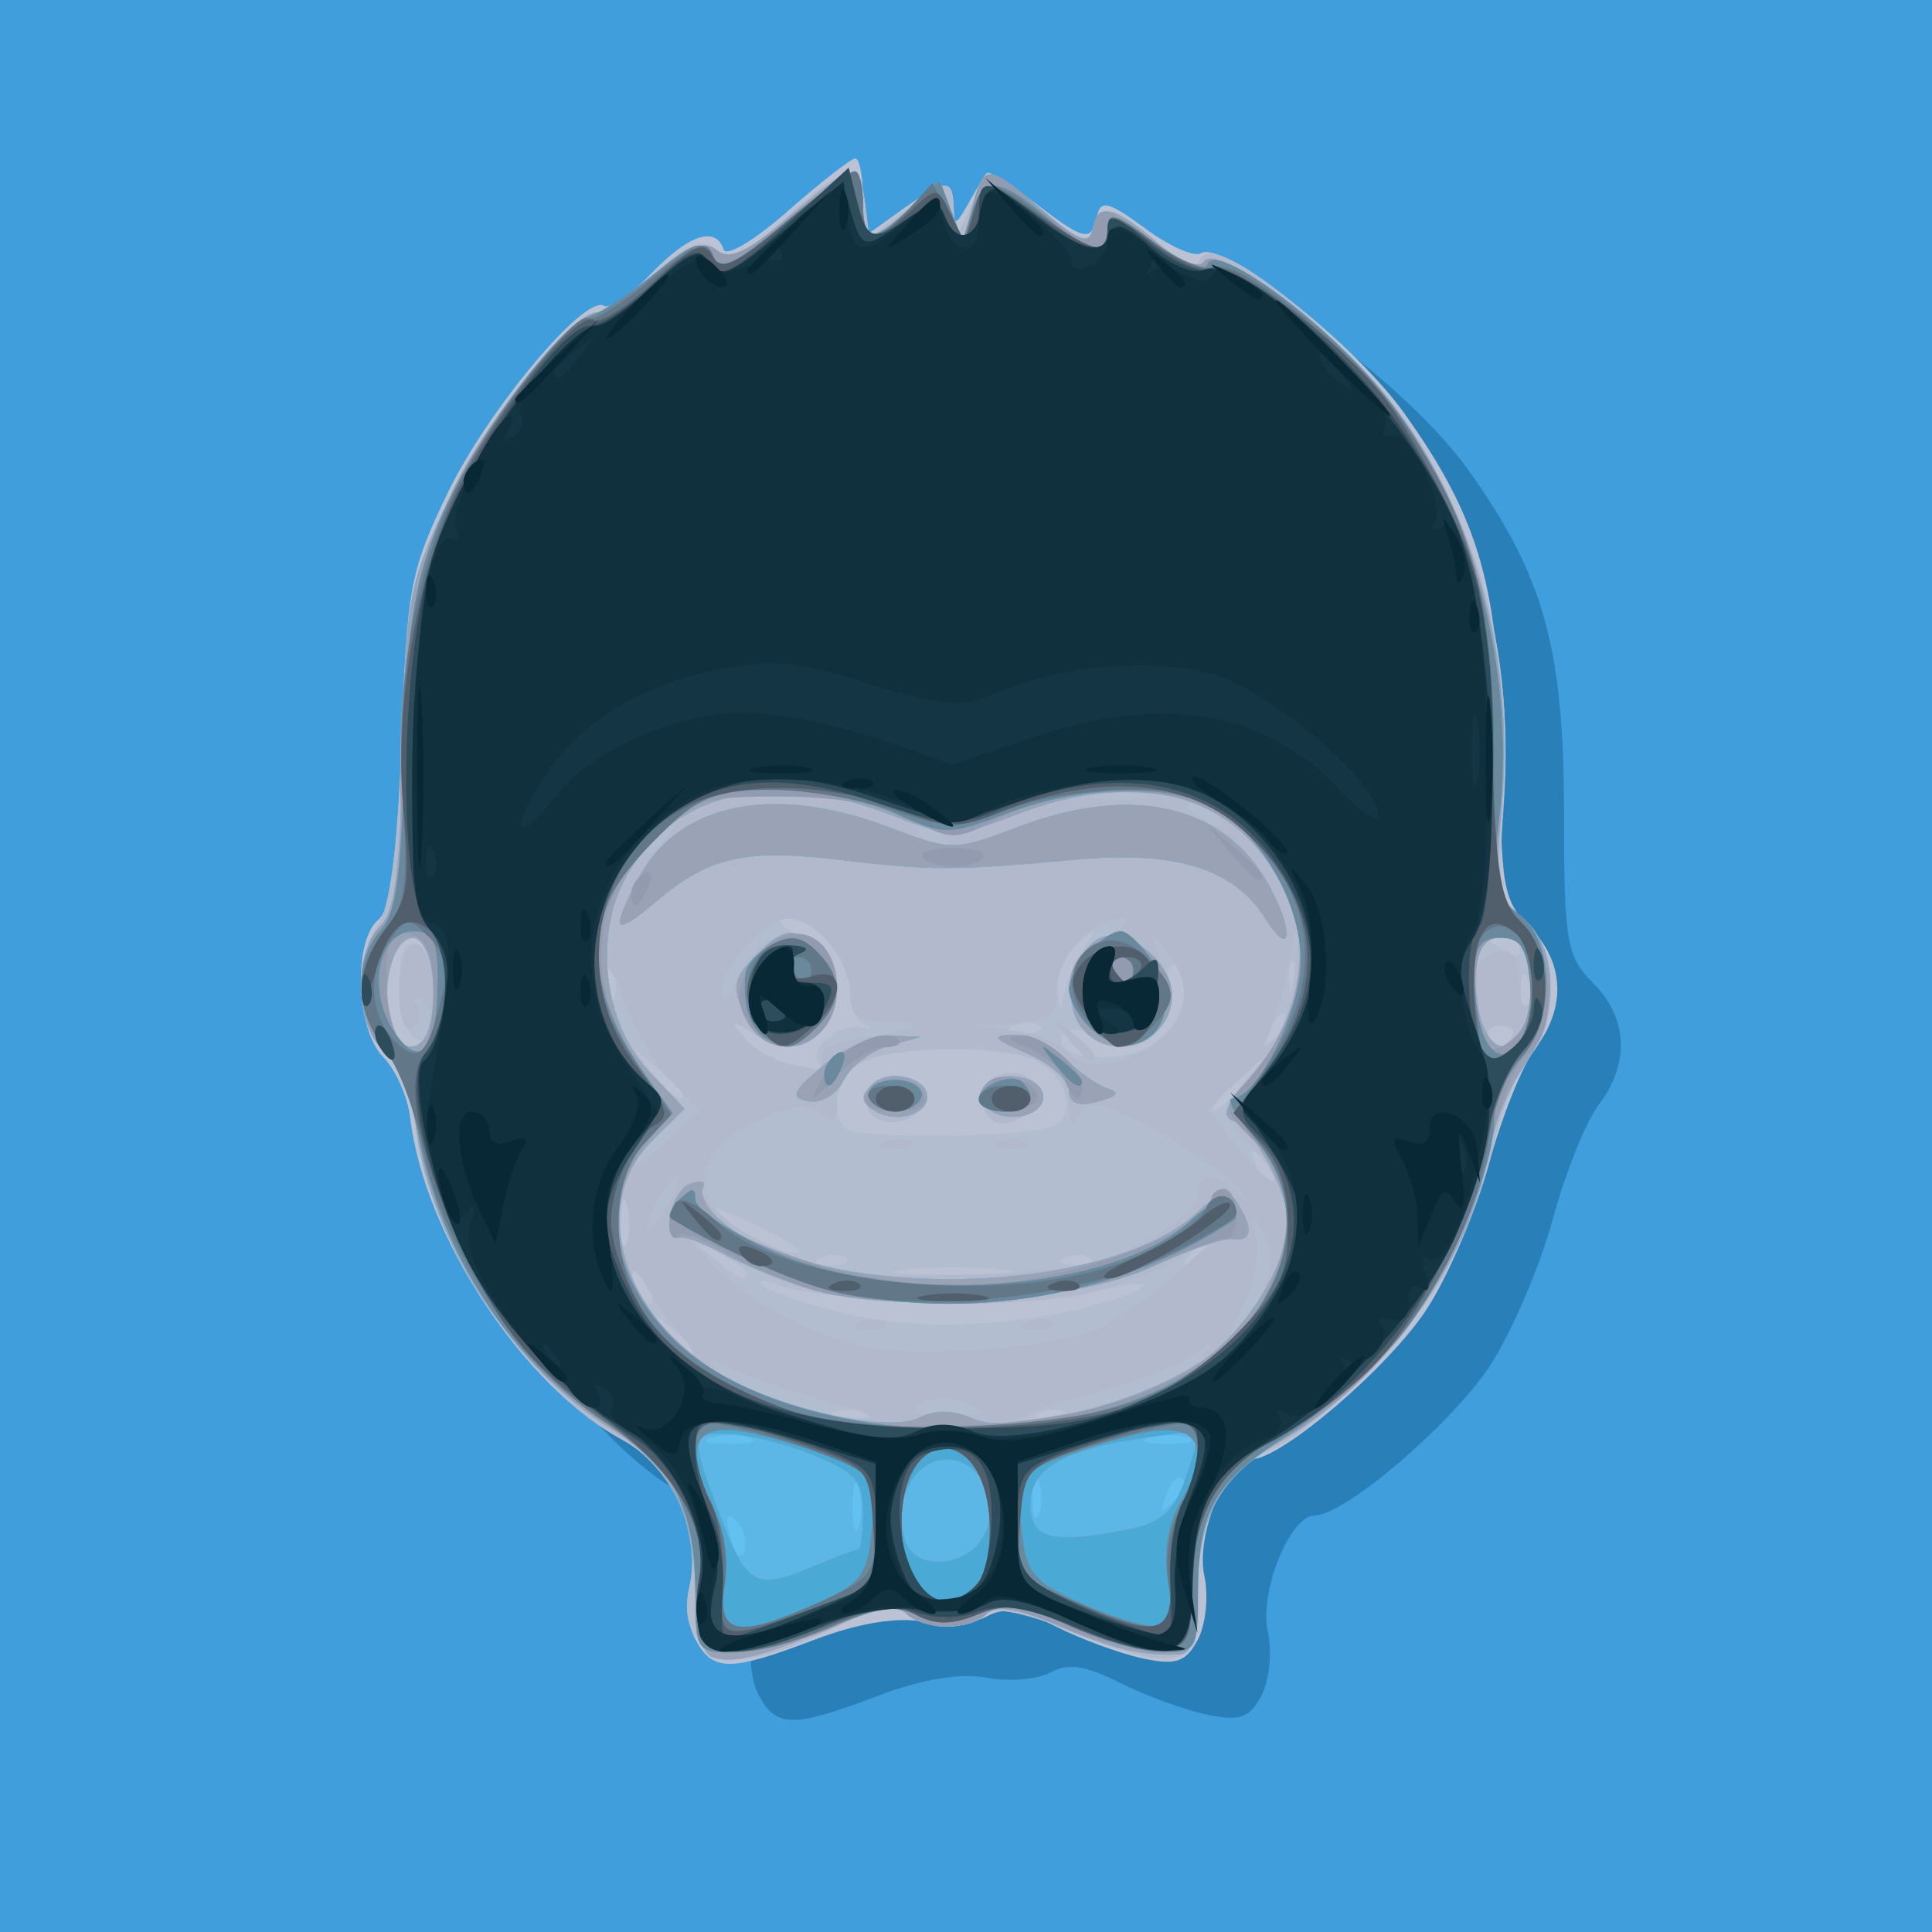 <?xml version="1.0" encoding="UTF-8" standalone="no"?>
<!-- Created with Inkscape (http://www.inkscape.org/) -->

<svg
   xmlns:dc="http://purl.org/dc/elements/1.1/"
   xmlns:cc="http://creativecommons.org/ns#"
   xmlns:rdf="http://www.w3.org/1999/02/22-rdf-syntax-ns#"
   xmlns:svg="http://www.w3.org/2000/svg"
   xmlns="http://www.w3.org/2000/svg"
   xmlns:sodipodi="http://sodipodi.sourceforge.net/DTD/sodipodi-0.dtd"
   xmlns:inkscape="http://www.inkscape.org/namespaces/inkscape"
   width="150"
   height="150"
   id="svg4318"
   version="1.1"
   inkscape:version="0.48.5 r10040"
   sodipodi:docname="drawing.svg">
  <defs
     id="defs4320" />
  <sodipodi:namedview
     id="base"
     pagecolor="#ffffff"
     bordercolor="#666666"
     borderopacity="1.0"
     inkscape:pageopacity="0.0"
     inkscape:pageshadow="2"
     inkscape:zoom="1"
     inkscape:cx="41.911083"
     inkscape:cy="182.37242"
     inkscape:document-units="px"
     inkscape:current-layer="layer1"
     showgrid="false"
     inkscape:window-width="956"
     inkscape:window-height="1025"
     inkscape:window-x="0"
     inkscape:window-y="0"
     inkscape:window-maximized="0">
    <inkscape:grid
       empspacing="5"
       visible="true"
       enabled="true"
       snapvisiblegridlinesonly="true"
       type="xygrid"
       id="grid6116" />
  </sodipodi:namedview>
  <g
     inkscape:label="Layer 1"
     inkscape:groupmode="layer"
     id="layer1"
     transform="translate(0,-902.362)">
    <rect
       id="rect4456"
       width="150"
       height="150"
       x="0"
       y="902.362"
       style="fill:#3498db;fill-opacity:0.941"
       ry="0.25"
       rx="0" />
    <path
       style="fill:#2980b9;fill-opacity:1"
       d="m 58.913,1033.981 c -0.6,-1.121 -0.79,-2.985 -0.422,-4.143 1.172,-3.693 -1.418,-9.289 -5.256,-11.356 -7.668,-4.129 -15.365,-15.812 -16.449,-24.967 -0.194,-1.637 -1.14,-3.769 -2.103,-4.737 -2.117,-2.129 -2.355,-9.013 -0.367,-10.662 0.999,-0.829 1.499,-4.676 1.802,-13.872 0.388,-11.773 0.654,-13.211 3.558,-19.225 3.122,-6.466 10.66,-15.488 12.164,-14.558 0.433,0.268 2.066,-0.847 3.628,-2.477 2.932,-3.06 5.033,-3.762 5.657,-1.89 0.197,0.591 2.441,-0.759 4.987,-3 2.546,-2.241 4.897,-4.074 5.225,-4.074 0.328,0 0.597,1.381 0.597,3.068 l 0,3.068 2.904,-2.068 c 3.539,-2.52 4.087,-2.562 4.126,-0.318 0.026,1.524 0.174,1.492 1.147,-0.25 0.614,-1.1 1.246,-2.158 1.404,-2.351 0.158,-0.193 1.821,0.819 3.697,2.25 3.972,3.03 4.463,3.135 4.898,1.053 0.265,-1.268 0.939,-1.093 3.723,0.967 1.87,1.383 3.819,2.256 4.332,1.939 1.712,-1.058 11.846,6.905 15.783,12.403 5.905,8.246 7.479,13.86 7.482,26.693 0.003,10.022 0.194,11.144 2.253,13.205 2.719,2.721 2.882,6.24 0.44,9.458 -0.996,1.312 -2.6,5.31 -3.566,8.885 -0.966,3.575 -3.118,8.63 -4.784,11.234 -2.868,4.485 -11.346,11.766 -13.698,11.766 -1.919,0 -4.315,5.935 -3.639,9.014 0.346,1.578 0.119,3.824 -0.506,4.991 -0.936,1.749 -1.696,2.002 -4.317,1.437 -1.749,-0.378 -4.771,-1.491 -6.715,-2.475 -2.585,-1.308 -4.017,-1.518 -5.332,-0.782 -0.989,0.553 -3.224,0.739 -4.966,0.412 -2.029,-0.381 -5.06,0.124 -8.428,1.404 -6.596,2.506 -7.899,2.501 -9.259,-0.039 z m 27.675,-43.419 c -50.293,46.263 -25.147,23.131 0,0 z"
       id="path5468"
       inkscape:connector-curvature="0"
       sodipodi:nodetypes="cssssssssssssscssssssssscsssssssssssscccc" />
    <g
       id="g5486"
       transform="translate(-2.5,4)">
      <path
         style="fill:#bac2d4"
         d="m 56.478,1025.628 c -0.6,-1.121 -0.79,-2.985 -0.422,-4.143 1.172,-3.693 -1.418,-9.289 -5.256,-11.356 -7.668,-4.129 -15.365,-15.812 -16.449,-24.967 -0.194,-1.637 -1.14,-3.769 -2.103,-4.737 -2.117,-2.129 -2.355,-9.013 -0.367,-10.662 0.999,-0.829 1.499,-4.676 1.802,-13.872 0.388,-11.773 0.654,-13.211 3.558,-19.225 3.122,-6.466 10.66,-15.488 12.164,-14.558 0.433,0.268 2.066,-0.847 3.628,-2.477 2.932,-3.06 5.033,-3.762 5.657,-1.89 0.197,0.591 2.441,-0.759 4.987,-3 2.546,-2.241 4.897,-4.074 5.225,-4.074 0.328,0 0.597,1.381 0.597,3.068 l 0,3.068 2.904,-2.068 c 3.539,-2.52 4.087,-2.562 4.126,-0.318 0.026,1.524 0.174,1.492 1.147,-0.25 0.614,-1.1 1.246,-2.158 1.404,-2.351 0.158,-0.193 1.821,0.819 3.697,2.25 3.972,3.03 4.463,3.135 4.898,1.053 0.265,-1.268 0.939,-1.093 3.723,0.967 1.87,1.383 3.819,2.256 4.332,1.939 1.712,-1.058 11.846,6.905 15.783,12.403 5.905,8.246 7.479,13.86 7.482,26.693 0.003,10.022 0.194,11.144 2.253,13.205 2.719,2.721 2.882,6.24 0.44,9.458 -0.996,1.312 -2.6,5.31 -3.566,8.885 -0.966,3.575 -3.118,8.63 -4.784,11.234 -2.868,4.485 -11.346,11.766 -13.698,11.766 -1.919,0 -4.315,5.935 -3.639,9.014 0.346,1.578 0.119,3.824 -0.506,4.991 -0.936,1.749 -1.696,2.002 -4.317,1.437 -1.749,-0.377 -4.771,-1.491 -6.715,-2.474 -2.585,-1.308 -4.017,-1.518 -5.332,-0.782 -0.989,0.553 -3.224,0.739 -4.966,0.412 -2.029,-0.381 -5.06,0.124 -8.428,1.404 -6.596,2.506 -7.899,2.501 -9.259,-0.039 z m 27.675,-43.419 c -50.293,46.263 -25.147,23.131 0,0 z"
         id="path4570"
         inkscape:connector-curvature="0"
         sodipodi:nodetypes="cssssssssssssscssssssssscsssssssssssscccc" />
      <path
         style="fill:#b3bdd0"
         d="m 57.018,1026.043 c -1.117,-1.117 -1.429,-2.516 -0.998,-4.476 0.963,-4.387 -1.31,-9.333 -5.271,-11.466 -7.331,-3.948 -14.683,-15.014 -15.907,-23.941 -0.333,-2.432 -1.447,-5.183 -2.475,-6.113 -2.206,-1.996 -2.461,-7.087 -0.496,-9.909 0.909,-1.305 1.516,-6.037 1.796,-13.989 0.382,-10.86 0.72,-12.652 3.515,-18.623 3.021,-6.456 9.553,-14.861 11.55,-14.861 0.551,0 2.564,-1.372 4.473,-3.048 2.754,-2.418 3.763,-2.807 4.879,-1.88 1.121,0.93 2.222,0.432 5.413,-2.452 4.766,-4.306 5.764,-4.47 6.184,-1.019 l 0.316,2.601 2.658,-2.101 c 3.351,-2.648 3.826,-2.63 3.91,0.149 0.066,2.199 0.093,2.193 1.197,-0.25 0.621,-1.375 1.242,-2.664 1.381,-2.865 0.139,-0.201 1.963,1.049 4.053,2.777 2.936,2.427 3.875,2.795 4.125,1.615 0.452,-2.134 1.562,-1.916 5.012,0.987 1.965,1.653 3.127,2.1 3.392,1.304 0.597,-1.79 6.596,2.215 12.045,8.041 8.586,9.179 12.454,20.748 11.481,34.343 -0.458,6.404 -0.291,7.351 1.567,8.855 2.566,2.078 2.81,8.035 0.436,10.658 -0.904,0.999 -2.128,3.98 -2.721,6.624 -0.593,2.645 -2.148,6.921 -3.457,9.504 -2.568,5.067 -10.871,13.479 -14.416,14.604 -2.673,0.848 -5.358,5.765 -5.124,9.382 0.478,7.376 -0.95,8.094 -9.355,4.699 -3.984,-1.609 -6.477,-2.136 -7.11,-1.503 -1.301,1.301 -4.91,1.24 -6.256,-0.106 -0.775,-0.775 -2.177,-0.532 -4.95,0.858 -6.034,3.024 -8.989,3.46 -10.849,1.6 z m 12.73,-18.04 c -0.688,-0.277 -1.812,-0.277 -2.5,0 -0.688,0.277 -0.125,0.504 1.25,0.504 1.375,0 1.938,-0.227 1.25,-0.504 z m 15.479,0.058 c -0.332,-0.332 -1.195,-0.368 -1.917,-0.079 -0.798,0.319 -0.561,0.556 0.604,0.604 1.054,0.043 1.645,-0.193 1.312,-0.525 z m -28.729,-4.773 c 0,-0.208 -0.787,-0.995 -1.75,-1.75 -1.586,-1.244 -1.621,-1.208 -0.378,0.378 1.306,1.666 2.128,2.196 2.128,1.372 z m 31.344,-3.68 c 2.114,-0.599 3.664,-1.269 3.444,-1.489 -0.22,-0.22 -2.164,0.087 -4.32,0.682 -4.163,1.149 -20.6,0.703 -23.968,-0.651 -1.1,-0.442 -1.676,-0.446 -1.28,-0.008 0.396,0.438 3.096,1.398 6,2.133 5.581,1.413 13.732,1.143 20.124,-0.667 z m -34.999,-1.486 c -0.326,-0.849 -0.807,-1.329 -1.069,-1.067 -0.262,0.262 -0.18,0.957 0.183,1.543 0.986,1.595 1.562,1.286 0.886,-0.477 z m 7.655,-0.922 c 0,-0.256 -1.012,-0.955 -2.25,-1.555 -2.161,-1.047 -2.173,-1.029 -0.309,0.465 2.04,1.635 2.559,1.856 2.559,1.09 z m 19.75,-0.264 c -2.062,-0.216 -5.438,-0.216 -7.5,0 -2.062,0.216 -0.375,0.392 3.75,0.392 4.125,0 5.812,-0.177 3.75,-0.392 z m -12.021,-0.876 c -0.332,-0.332 -1.195,-0.368 -1.917,-0.079 -0.798,0.319 -0.561,0.556 0.604,0.604 1.054,0.043 1.645,-0.193 1.312,-0.525 z m 19,0 c -0.332,-0.332 -1.195,-0.368 -1.917,-0.079 -0.798,0.319 -0.561,0.556 0.604,0.604 1.054,0.043 1.645,-0.193 1.312,-0.525 z m 9.398,-1.146 c 1.244,-1.586 1.208,-1.621 -0.378,-0.378 -1.666,1.306 -2.195,2.128 -1.372,2.128 0.208,0 0.995,-0.787 1.75,-1.75 z m -45.435,-2.981 c -0.254,-0.973 -0.478,-0.419 -0.498,1.231 -0.02,1.65 0.187,2.446 0.461,1.769 0.274,-0.677 0.291,-2.027 0.037,-3 z m 13.224,3.358 c -1.021,-0.913 -6.917,-3.628 -6.917,-3.185 0,0.622 5.185,3.464 6.417,3.518 0.504,0.022 0.729,-0.128 0.5,-0.333 z m 36.207,-6.894 c -0.988,-0.98 -1.102,-0.865 -0.56,0.56 0.376,0.986 0.935,1.541 1.243,1.233 0.308,-0.308 6.4e-4,-1.115 -0.683,-1.793 z m -16.236,-2.664 c 2.126,-1.314 0.368,-4.867 -2.683,-5.424 -4.585,-0.837 -10.341,-0.643 -12.319,0.416 -1.814,0.971 -2.542,3.949 -1.274,5.216 0.914,0.914 14.747,0.737 16.277,-0.208 z m -14.408,-1.101 c -0.388,-0.628 -0.236,-1.613 0.34,-2.188 1.344,-1.344 4.477,-0.172 3.93,1.47 -0.557,1.672 -3.386,2.147 -4.27,0.718 z m 9.02,0.032 c -0.826,-1.336 0.284,-3 2,-3 2.04,0 2.969,2.089 1.378,3.096 -1.807,1.144 -2.626,1.121 -3.378,-0.097 z m 20,-2 c 0.995,-1.1 1.585,-2 1.31,-2 -0.275,0 -1.314,0.9 -2.31,2 -0.995,1.1 -1.585,2 -1.31,2 0.275,0 1.314,-0.9 2.31,-2 z m -43.5,0.655 c 0,-0.19 -1.012,-1.202 -2.25,-2.25 l -2.25,-1.905 1.905,2.25 c 1.79,2.114 2.595,2.705 2.595,1.905 z m 10.675,-2.313 c -1.049,-1.049 1.23,-3.16 3.111,-2.882 0.942,0.139 1.151,0.06 0.463,-0.177 -0.688,-0.236 -1.25,-1.374 -1.25,-2.528 0,-2.562 -2.733,-5.761 -4.905,-5.741 -0.996,0.009 -0.656,0.49 0.905,1.28 1.79,0.905 2.5,2.078 2.5,4.126 0,3.833 -2.704,5.556 -5.747,3.662 -2.037,-1.268 -2.126,-1.249 -0.931,0.197 0.727,0.88 2.302,1.791 3.5,2.024 1.198,0.233 2.365,0.485 2.594,0.56 0.229,0.075 0.121,-0.16 -0.241,-0.522 z m 26.493,-1.994 c 1.874,-1.696 2.452,-4.846 1.048,-5.714 -0.431,-0.266 -0.768,0.663 -0.75,2.064 0.044,3.376 -2.762,5.223 -5.417,3.565 -1.076,-0.672 -2.191,-0.844 -2.476,-0.382 -1.403,2.27 5.157,2.673 7.595,0.467 z m -57.918,-0.01 c -1.432,-0.578 -1.729,-7.338 -0.323,-7.338 0.51,0 1.116,0.562 1.346,1.25 0.241,0.719 0.373,0.612 0.31,-0.25 -0.201,-2.743 -3.069,-1.62 -3.407,1.334 -0.406,3.546 0.378,5.689 2.043,5.587 1.004,-0.062 1.01,-0.188 0.031,-0.583 z m 67.557,-1.864 c -0.308,-0.308 -0.867,0.247 -1.243,1.233 -0.543,1.425 -0.428,1.54 0.56,0.56 0.683,-0.678 0.991,-1.485 0.683,-1.793 z m 17.59,1.693 c 0.283,-0.458 -0.12,-0.833 -0.897,-0.833 -0.777,0 -1.18,0.375 -0.897,0.833 0.283,0.458 0.687,0.833 0.897,0.833 0.21,0 0.614,-0.375 0.897,-0.833 z m -36.668,-0.771 c -0.332,-0.332 -1.195,-0.368 -1.917,-0.079 -0.798,0.319 -0.561,0.556 0.604,0.604 1.054,0.043 1.645,-0.193 1.312,-0.525 z m -33.067,-4.646 c -0.277,-0.688 -0.504,-0.125 -0.504,1.25 0,1.375 0.227,1.938 0.504,1.25 0.277,-0.688 0.277,-1.812 0,-2.5 z m 36.695,-1.75 c 0.994,-1.305 0.914,-1.321 -0.608,-0.128 -0.963,0.755 -1.698,2.33 -1.634,3.5 0.11,2.021 0.141,2.027 0.608,0.128 0.27,-1.1 1.006,-2.675 1.634,-3.5 z m 34.325,2.812 c -0.319,-0.798 -0.556,-0.561 -0.604,0.604 -0.043,1.054 0.193,1.645 0.525,1.312 0.332,-0.332 0.368,-1.195 0.079,-1.917 z m -18,-1 c -0.319,-0.798 -0.556,-0.561 -0.604,0.604 -0.043,1.054 0.193,1.645 0.525,1.312 0.332,-0.332 0.368,-1.195 0.079,-1.917 z m 17.317,-1.812 c 0,-0.55 -0.787,-0.993 -1.75,-0.985 -1.496,0.013 -1.532,0.156 -0.25,0.985 1.887,1.22 2,1.22 2,0 z"
         id="path4568"
         inkscape:connector-curvature="0" />
      <path
         style="fill:#b2b9cc"
         d="m 57.574,1026.713 c -0.861,-0.532 -1.351,-2.354 -1.263,-4.697 0.217,-5.772 -1.655,-9.81 -5.511,-11.887 -7.207,-3.881 -14.757,-15.209 -15.953,-23.933 -0.336,-2.452 -1.452,-5.218 -2.48,-6.149 -2.206,-1.996 -2.461,-7.087 -0.496,-9.909 0.909,-1.305 1.516,-6.037 1.796,-13.989 0.382,-10.86 0.72,-12.652 3.515,-18.623 3.021,-6.456 9.553,-14.861 11.55,-14.861 0.551,0 2.564,-1.372 4.473,-3.048 2.754,-2.418 3.763,-2.807 4.879,-1.88 1.121,0.93 2.222,0.432 5.413,-2.452 4.766,-4.306 5.764,-4.47 6.184,-1.019 l 0.316,2.601 2.658,-2.101 c 3.351,-2.648 3.826,-2.63 3.91,0.149 0.066,2.199 0.093,2.193 1.197,-0.25 0.621,-1.375 1.242,-2.664 1.381,-2.865 0.139,-0.201 1.963,1.049 4.053,2.777 2.936,2.427 3.875,2.795 4.125,1.615 0.452,-2.134 1.562,-1.916 5.012,0.987 1.965,1.653 3.127,2.1 3.392,1.304 0.597,-1.79 6.596,2.215 12.045,8.041 8.637,9.234 12.536,20.956 11.416,34.321 -0.539,6.424 -0.395,7.235 1.559,8.818 2.638,2.136 2.919,8.055 0.509,10.717 -0.904,0.999 -2.128,3.98 -2.721,6.624 -0.593,2.645 -2.148,6.921 -3.457,9.504 -2.568,5.067 -10.871,13.479 -14.416,14.604 -2.673,0.848 -5.358,5.765 -5.124,9.382 0.478,7.376 -0.95,8.094 -9.355,4.699 -3.984,-1.609 -6.477,-2.136 -7.11,-1.503 -1.301,1.301 -4.91,1.24 -6.256,-0.106 -0.775,-0.775 -2.177,-0.532 -4.95,0.858 -5.132,2.572 -8.575,3.332 -10.293,2.27 z m 9.121,-19.606 c -2.916,-0.785 -6.291,-1.935 -7.5,-2.557 -1.52,-0.781 -1.881,-0.791 -1.173,-0.033 1.44,1.542 8.49,4.006 11.476,4.012 1.375,0 0.114,-0.637 -2.803,-1.423 z m 11.04,0.252 c -1.216,-0.543 -2.684,-0.543 -3.654,0 -1.203,0.673 -0.678,0.907 2.033,0.907 3.014,0 3.298,-0.159 1.621,-0.907 z m 11.274,-0.239 c 2.926,-0.851 5.92,-2.313 6.654,-3.25 1.2,-1.532 1.159,-1.566 -0.411,-0.335 -0.96,0.752 -4.785,2.188 -8.5,3.19 -3.715,1.002 -5.925,1.849 -4.909,1.882 1.015,0.033 4.24,-0.636 7.166,-1.486 z m -33.717,-5.203 c -0.833,-0.963 -2.014,-2.65 -2.625,-3.75 -0.61,-1.1 -1.123,-1.498 -1.14,-0.885 -0.033,1.224 3.764,6.385 4.697,6.385 0.32,0 -0.099,-0.787 -0.933,-1.75 z m 32.88,-0.613 c 1.554,-0.821 4.4,-2.91 6.325,-4.643 3.271,-2.945 3.299,-3.019 0.429,-1.132 -4.788,3.148 -11.613,4.422 -21.233,3.962 -7.242,-0.346 -9.644,-0.903 -13.716,-3.179 l -4.936,-2.759 2.478,2.652 c 2.785,2.981 7.016,5.41 11.478,6.59 4.339,1.147 15.878,0.25 19.175,-1.49 z m -18.862,-0.32 c 0.722,-0.289 1.584,-0.253 1.917,0.079 0.332,0.332 -0.258,0.569 -1.312,0.525 -1.165,-0.048 -1.402,-0.285 -0.604,-0.604 z m 13,0 c 0.722,-0.289 1.584,-0.253 1.917,0.079 0.332,0.332 -0.258,0.569 -1.312,0.525 -1.165,-0.048 -1.402,-0.285 -0.604,-0.604 z m 18.148,-2.222 c 0.92,-2.222 0.941,-3.397 0.083,-4.771 -1.026,-1.643 -1.079,-1.606 -0.539,0.376 0.334,1.225 -0.125,3.601 -1.035,5.36 -0.899,1.738 -1.206,2.895 -0.682,2.571 0.524,-0.324 1.502,-1.915 2.173,-3.536 z m -9.211,-3.93 c 2.337,-1.213 4.25,-2.871 4.25,-3.685 0,-1.808 1.134,-1.895 3.002,-0.23 1.173,1.046 1.208,0.991 0.217,-0.332 -0.651,-0.87 -3.494,-2.838 -6.316,-4.374 -4.165,-2.267 -5.295,-2.534 -6.002,-1.418 -0.695,1.097 -0.874,1.036 -0.886,-0.304 -0.03,-3.266 -2.817,-4.748 -8.799,-4.68 -6.785,0.077 -9.217,1.157 -9.217,4.094 0,1.606 -0.291,1.874 -1.127,1.038 -0.788,-0.788 -1.916,-0.827 -3.748,-0.13 -6.514,2.477 -7.288,6.688 -1.754,9.549 5.469,2.828 7.933,3.254 17.129,2.963 6.933,-0.219 9.976,-0.791 13.25,-2.49 z m -19.938,-7.848 c 0.722,-0.289 1.584,-0.253 1.917,0.079 0.332,0.332 -0.258,0.569 -1.312,0.525 -1.165,-0.048 -1.402,-0.285 -0.604,-0.604 z m 9,0 c 0.722,-0.289 1.584,-0.253 1.917,0.079 0.332,0.332 -0.258,0.569 -1.312,0.525 -1.165,-0.048 -1.402,-0.285 -0.604,-0.604 z m -10.332,-2.349 c -0.388,-0.628 -0.236,-1.613 0.34,-2.188 1.344,-1.344 4.477,-0.172 3.93,1.47 -0.557,1.672 -3.386,2.147 -4.27,0.718 z m 9.02,0.032 c -0.826,-1.336 0.284,-3 2,-3 2.04,0 2.969,2.089 1.378,3.096 -1.807,1.144 -2.626,1.121 -3.378,-0.097 z m -27.807,7.269 c -0.254,-0.973 -0.478,-0.419 -0.498,1.231 -0.02,1.65 0.187,2.446 0.461,1.769 0.274,-0.677 0.291,-2.027 0.037,-3 z m 3.307,-0.269 c 0.589,-1.1 0.845,-2 0.57,-2 -0.275,0 -0.982,0.9 -1.57,2 -0.589,1.1 -0.845,2 -0.57,2 0.275,0 0.982,-0.9 1.57,-2 z m 45.006,-4.493 c -2.299,-2.447 -2.306,-2.521 -0.458,-4.746 l 1.877,-2.26 -2.355,2.17 -2.355,2.17 2.392,2.948 c 1.316,1.621 2.582,2.781 2.813,2.576 0.231,-0.205 -0.63,-1.491 -1.914,-2.858 z m -44.93,-4.926 c -1.236,-1.315 -2.863,-4.121 -3.617,-6.236 -0.754,-2.115 -1.391,-3.028 -1.415,-2.029 -0.055,2.265 1.578,5.495 4.275,8.455 l 2.068,2.27 -2.193,1.536 c -1.206,0.845 -2.193,1.939 -2.193,2.432 0,0.493 1.198,-0.214 2.661,-1.571 l 2.661,-2.466 -2.246,-2.391 z m 11.674,-1.725 c -0.138,-0.63 1.324,-1.342 3.25,-1.584 4.311,-0.541 5.268,-1.272 1.667,-1.272 -2.07,0 -2.667,-0.486 -2.667,-2.171 0,-2.489 -2.667,-5.829 -4.655,-5.829 -1.958,0 -5.358,3.712 -5.266,5.75 0.051,1.12 0.435,0.776 1.068,-0.954 1.891,-5.169 8.299,-4.317 7.654,1.018 -0.43,3.552 -3.193,5.046 -6.047,3.268 -2.037,-1.268 -2.126,-1.249 -0.931,0.197 0.727,0.88 2.302,1.791 3.5,2.024 1.198,0.233 2.29,0.485 2.427,0.56 0.138,0.075 0.138,-0.379 0,-1.008 z m 26.5,-1.652 c 2.136,-1.848 2.233,-4.184 0.28,-6.763 -1.334,-1.761 -1.363,-1.648 -0.311,1.229 1.312,3.588 -0.083,6.33 -3.219,6.33 -4.505,0 -5.258,-6.563 -1,-8.71 1.375,-0.693 1.86,-1.267 1.079,-1.275 -2.274,-0.024 -5.079,3.091 -5.079,5.64 0,1.946 -0.553,2.372 -3.25,2.505 l -3.25,0.16 3.176,0.398 c 1.747,0.219 3.676,1 4.287,1.737 1.284,1.548 4.738,0.955 7.288,-1.251 z m -7.378,0.046 c -1.244,-1.586 -1.208,-1.621 0.378,-0.378 1.666,1.306 2.195,2.128 1.372,2.128 -0.208,0 -0.995,-0.787 -1.75,-1.75 z m -49.523,-0.718 c 0.31,-0.807 0.063,-1.777 -0.548,-2.155 -0.647,-0.4 -0.831,-0.234 -0.44,0.399 0.369,0.597 0.213,1.368 -0.345,1.714 -0.616,0.381 -1.016,-0.775 -1.016,-2.931 0,-3.437 1.413,-4.872 2.273,-2.309 0.241,0.719 0.373,0.612 0.31,-0.25 -0.201,-2.743 -3.069,-1.62 -3.407,1.334 -0.545,4.763 1.778,7.835 3.174,4.198 z m 67.202,-4.661 0.394,-4.371 -0.923,4.265 c -0.508,2.346 -1.236,4.821 -1.619,5.5 -0.523,0.927 -0.391,0.954 0.529,0.106 0.674,-0.621 1.403,-3.096 1.619,-5.5 z m 16.846,5.296 c 0.283,-0.458 -0.12,-0.833 -0.897,-0.833 -0.777,0 -1.18,0.375 -0.897,0.833 0.283,0.458 0.687,0.833 0.897,0.833 0.21,0 0.614,-0.375 0.897,-0.833 z m 1.204,-5.62 c -0.72,-2.868 -3.061,-3.396 -4.017,-0.905 -0.498,1.297 -0.344,1.404 0.735,0.509 1.647,-1.367 2.681,-0.525 2.681,2.183 0,1.1 0.279,1.721 0.62,1.38 0.341,-0.341 0.332,-1.766 -0.019,-3.167 z M 54.625,962.916 c 1.244,-1.586 1.209,-1.621 -0.378,-0.378 -0.963,0.755 -1.75,1.542 -1.75,1.75 0,0.823 0.821,0.293 2.128,-1.372 z m 21.372,0.75 c -0.34,-0.55 -1.154,-0.993 -1.809,-0.985 -0.716,0.009 -0.592,0.402 0.309,0.985 1.921,1.242 2.267,1.242 1.5,0 z m 21,-2 c -0.34,-0.55 -1.154,-0.993 -1.809,-0.985 -0.716,0.009 -0.592,0.402 0.309,0.985 1.921,1.242 2.267,1.242 1.5,0 z m -31.738,-1.687 c -0.956,-0.25 -2.756,-0.259 -4,-0.02 -1.244,0.239 -0.462,0.444 1.738,0.455 2.2,0.011 3.218,-0.185 2.262,-0.435 z m 25.988,-0.002 c -0.963,-0.252 -2.538,-0.252 -3.5,0 -0.963,0.252 -0.175,0.457 1.75,0.457 1.925,0 2.712,-0.206 1.75,-0.457 z"
         id="path4566"
         inkscape:connector-curvature="0" />
      <path
         style="fill:#63c1f2"
         d="m 57.748,1026.994 c -0.716,-0.283 -1.25,-2.244 -1.25,-4.59 0,-6.493 -1.823,-10.115 -6.616,-13.148 -7.617,-4.819 -13.844,-14.37 -15.035,-23.06 -0.336,-2.452 -1.452,-5.218 -2.48,-6.149 -2.273,-2.057 -2.476,-7.631 -0.356,-9.752 1.157,-1.157 1.571,-4.414 1.758,-13.821 0.228,-11.452 0.462,-12.769 3.375,-18.932 3.132,-6.626 9.586,-14.841 11.72,-14.917 0.624,-0.022 2.677,-1.36 4.564,-2.973 2.56,-2.189 3.758,-2.66 4.724,-1.859 0.97,0.805 2.345,0.173 5.5,-2.527 4.982,-4.264 5.846,-4.427 5.846,-1.101 0,3.06 0.704,3.127 3.662,0.348 l 2.291,-2.152 0.916,2.402 0.916,2.402 0.716,-2.75 c 0.886,-3.401 1.165,-3.384 5.499,0.331 2.728,2.338 3.571,2.66 3.823,1.459 0.451,-2.149 1.557,-1.932 5.025,0.986 1.819,1.53 3.253,2.119 3.639,1.495 0.855,-1.383 8.098,3.671 12.935,9.025 7.441,8.237 11.305,20.876 10.172,33.283 -0.569,6.241 -0.433,6.982 1.591,8.621 2.875,2.328 2.924,7.586 0.108,11.571 -1.159,1.639 -2.411,4.759 -2.783,6.934 -1.399,8.171 -8.157,17.497 -16.016,22.103 -4.878,2.859 -6.494,5.842 -6.494,11.99 0,2.834 -0.454,4.495 -1.25,4.568 -2.728,0.251 -5.446,-0.373 -9.678,-2.224 -3.016,-1.319 -4.754,-1.61 -5.45,-0.914 -0.562,0.562 -1.967,1.022 -3.122,1.022 -1.155,0 -2.56,-0.46 -3.122,-1.022 -0.696,-0.696 -2.434,-0.412 -5.45,0.893 -5.665,2.451 -8.119,3.074 -9.678,2.457 z m 20.274,-18.499 c 2.924,1.332 12.527,-1.023 17.57,-4.309 3.512,-2.289 6.906,-7.68 6.906,-10.971 0,-2.292 -2.694,-7.274 -4.229,-7.822 -0.912,-0.325 -0.67,-1.128 0.854,-2.84 4.967,-5.579 5.693,-11.018 2.222,-16.634 -3.808,-6.162 -10.947,-7.727 -19.837,-4.349 -4.926,1.872 -5.095,1.872 -10.021,0 -9.348,-3.552 -17.025,-1.603 -20.552,5.218 -2.355,4.554 -1.447,11.215 2.022,14.836 l 2.688,2.805 -2.573,2.573 c -4.849,4.849 -2.266,13.604 5.323,18.035 4.726,2.76 13.121,4.596 15.481,3.386 1.223,-0.627 2.667,-0.602 4.147,0.072 z m -13.024,-10.165 c -2.2,-0.723 -5.125,-1.939 -6.5,-2.702 -1.375,-0.763 -2.837,-1.291 -3.25,-1.175 -1.485,0.421 -0.714,-3.588 0.802,-4.169 0.854,-0.328 1.314,-0.211 1.024,0.259 -0.291,0.47 0.271,1.578 1.248,2.462 7.145,6.466 29.987,6.144 37.144,-0.525 1.836,-1.711 2.404,-1.838 3.123,-0.703 1.243,1.963 1.115,3.008 -0.341,2.777 -0.688,-0.109 -3.5,0.856 -6.25,2.145 -6.094,2.856 -20.605,3.732 -27,1.63 z m 5.418,-13.715 c -1.073,-0.663 -1.126,-1.141 -0.227,-2.04 1.257,-1.257 4.309,-0.582 4.309,0.953 0,1.4 -2.5,2.066 -4.082,1.087 z m 9,0 c -1.073,-0.663 -1.126,-1.141 -0.227,-2.04 1.257,-1.257 4.309,-0.582 4.309,0.953 0,1.4 -2.5,2.066 -4.082,1.087 z m -14.159,-0.748 c -1.451,-0.287 -1.26,-0.749 1.144,-2.772 1.587,-1.336 3.946,-2.383 5.242,-2.329 l 2.356,0.1 -2.492,0.694 c -1.371,0.381 -2.946,1.584 -3.5,2.673 -0.567,1.114 -1.769,1.829 -2.75,1.635 z m 20.242,-0.843 c 0,-0.8 -1.462,-2.09 -3.25,-2.867 -2.673,-1.162 -2.858,-1.42 -1.039,-1.452 1.216,-0.021 3.016,0.799 4,1.824 0.984,1.025 2.452,2.071 3.263,2.325 1.03,0.323 0.805,0.637 -0.75,1.043 -1.546,0.404 -2.224,0.138 -2.224,-0.873 z m -25.201,-5.9 c -0.996,-2.185 -0.85,-2.851 1.035,-4.736 1.736,-1.736 2.556,-1.967 3.93,-1.105 2.158,1.353 2.786,5.016 1.19,6.939 -1.868,2.251 -4.874,1.715 -6.156,-1.097 z m 26.247,1.097 c -1.583,-1.907 -0.973,-5.583 1.146,-6.911 1.993,-1.249 5.809,1.582 5.809,4.311 0,3.649 -4.643,5.385 -6.954,2.6 z m 14.178,-8.569 c -2.392,-3.831 -6.943,-5.247 -14.625,-4.553 -9.71,0.878 -11.194,0.881 -18.259,0.039 -7.444,-0.887 -10.227,-0.279 -14.262,3.116 -3.461,2.912 -3.749,2.612 -1.56,-1.621 3.062,-5.921 10.5,-7.473 19.472,-4.063 4.926,1.872 5.095,1.872 10.021,0 8.956,-3.403 16.166,-1.705 19.566,4.609 1.958,3.635 1.662,5.701 -0.354,2.473 z m -65.004,8.764 c 0.989,-2.853 0.25,-7.25 -1.219,-7.25 -1.568,0 -2.592,4.515 -1.606,7.084 0.672,1.751 2.244,1.843 2.825,0.166 z m 85.352,-1.178 c 0.773,-3.081 -0.306,-6.572 -2.032,-6.572 -1.793,0 -2.371,1.853 -1.794,5.75 0.567,3.828 2.943,4.339 3.826,0.822 z"
         id="path4564"
         inkscape:connector-curvature="0" />
      <path
         style="fill:#5db7e6"
         d="m 57.748,1026.994 c -0.716,-0.283 -1.25,-2.244 -1.25,-4.59 0,-6.493 -1.823,-10.115 -6.616,-13.148 -7.617,-4.819 -13.844,-14.37 -15.035,-23.06 -0.336,-2.452 -1.452,-5.218 -2.48,-6.149 -2.273,-2.057 -2.476,-7.631 -0.356,-9.752 1.157,-1.157 1.571,-4.414 1.758,-13.821 0.228,-11.452 0.462,-12.769 3.375,-18.932 3.132,-6.626 9.586,-14.841 11.72,-14.917 0.624,-0.022 2.677,-1.36 4.564,-2.973 2.56,-2.189 3.758,-2.66 4.724,-1.859 0.97,0.805 2.345,0.173 5.5,-2.527 4.982,-4.264 5.846,-4.427 5.846,-1.101 0,3.06 0.704,3.127 3.662,0.348 l 2.291,-2.152 0.916,2.402 0.916,2.402 0.716,-2.75 c 0.886,-3.401 1.165,-3.384 5.499,0.331 2.728,2.338 3.571,2.66 3.823,1.459 0.451,-2.149 1.557,-1.932 5.025,0.986 1.819,1.53 3.253,2.119 3.639,1.495 0.855,-1.383 8.098,3.671 12.935,9.025 7.441,8.237 11.305,20.876 10.172,33.283 -0.569,6.241 -0.433,6.982 1.591,8.621 2.875,2.328 2.924,7.586 0.108,11.571 -1.159,1.639 -2.411,4.759 -2.783,6.934 -1.399,8.171 -8.157,17.497 -16.016,22.103 -4.878,2.859 -6.494,5.842 -6.494,11.99 0,2.834 -0.454,4.495 -1.25,4.568 -2.728,0.251 -5.446,-0.373 -9.678,-2.224 -3.016,-1.319 -4.754,-1.61 -5.45,-0.914 -0.562,0.562 -1.967,1.022 -3.122,1.022 -1.155,0 -2.56,-0.46 -3.122,-1.022 -0.696,-0.696 -2.434,-0.412 -5.45,0.893 -5.665,2.451 -8.119,3.074 -9.678,2.457 z m 1.918,-10.559 c -0.742,-0.742 -0.872,-0.352 -0.437,1.312 0.354,1.352 0.807,1.806 1.057,1.056 0.24,-0.721 -0.038,-1.787 -0.619,-2.368 z m 9.525,-2.499 c -0.254,-0.973 -0.478,-0.419 -0.498,1.231 -0.02,1.65 0.187,2.446 0.461,1.769 0.274,-0.677 0.291,-2.027 0.037,-3 z m 13.969,-0.519 c -0.277,-0.688 -0.504,-0.125 -0.504,1.25 0,1.375 0.227,1.938 0.504,1.25 0.277,-0.688 0.277,-1.812 0,-2.5 z m 11.145,-0.277 c -0.308,-0.308 -0.867,0.247 -1.243,1.233 -0.543,1.425 -0.428,1.54 0.56,0.56 0.683,-0.678 0.991,-1.485 0.683,-1.793 z m -33.538,-3.129 c -0.677,-0.274 -2.027,-0.291 -3,-0.037 -0.973,0.254 -0.419,0.478 1.231,0.498 1.65,0.02 2.446,-0.187 1.769,-0.461 z m 34,0 c -0.677,-0.274 -2.027,-0.291 -3,-0.037 -0.973,0.254 -0.419,0.478 1.231,0.498 1.65,0.02 2.446,-0.187 1.769,-0.461 z m -16.745,-1.515 c 2.924,1.332 12.527,-1.023 17.57,-4.309 3.512,-2.289 6.906,-7.68 6.906,-10.971 0,-2.292 -2.694,-7.274 -4.229,-7.822 -0.912,-0.325 -0.67,-1.128 0.854,-2.84 4.967,-5.579 5.693,-11.018 2.222,-16.634 -3.808,-6.162 -10.947,-7.727 -19.837,-4.349 -4.926,1.872 -5.095,1.872 -10.021,0 -9.348,-3.552 -17.025,-1.603 -20.552,5.218 -2.355,4.554 -1.447,11.215 2.022,14.836 l 2.688,2.805 -2.573,2.573 c -4.849,4.849 -2.266,13.604 5.323,18.035 4.726,2.76 13.121,4.596 15.481,3.386 1.223,-0.627 2.667,-0.602 4.147,0.072 z m -13.024,-10.165 c -2.2,-0.723 -5.125,-1.939 -6.5,-2.702 -1.375,-0.763 -2.837,-1.291 -3.25,-1.175 -1.485,0.421 -0.714,-3.588 0.802,-4.169 0.854,-0.328 1.314,-0.211 1.024,0.259 -0.291,0.47 0.271,1.578 1.248,2.462 7.145,6.466 29.987,6.144 37.144,-0.525 1.836,-1.711 2.404,-1.838 3.123,-0.703 1.243,1.963 1.115,3.008 -0.341,2.777 -0.688,-0.109 -3.5,0.856 -6.25,2.145 -6.094,2.856 -20.605,3.732 -27,1.63 z m 5.418,-13.715 c -1.073,-0.663 -1.126,-1.141 -0.227,-2.04 1.257,-1.257 4.309,-0.582 4.309,0.953 0,1.4 -2.5,2.066 -4.082,1.087 z m 9,0 c -1.073,-0.663 -1.126,-1.141 -0.227,-2.04 1.257,-1.257 4.309,-0.582 4.309,0.953 0,1.4 -2.5,2.066 -4.082,1.087 z m -14.159,-0.748 c -1.451,-0.287 -1.26,-0.749 1.144,-2.772 1.587,-1.336 3.946,-2.383 5.242,-2.329 l 2.356,0.1 -2.492,0.694 c -1.371,0.381 -2.946,1.584 -3.5,2.673 -0.567,1.114 -1.769,1.829 -2.75,1.635 z m 20.242,-0.843 c 0,-0.8 -1.462,-2.09 -3.25,-2.867 -2.673,-1.162 -2.858,-1.42 -1.039,-1.452 1.216,-0.021 3.016,0.799 4,1.824 0.984,1.025 2.452,2.071 3.263,2.325 1.03,0.323 0.805,0.637 -0.75,1.043 -1.546,0.404 -2.224,0.138 -2.224,-0.873 z m -25.201,-5.9 c -0.996,-2.185 -0.85,-2.851 1.035,-4.736 1.736,-1.736 2.556,-1.967 3.93,-1.105 2.158,1.353 2.786,5.016 1.19,6.939 -1.868,2.251 -4.874,1.715 -6.156,-1.097 z m 26.247,1.097 c -1.583,-1.907 -0.973,-5.583 1.146,-6.911 1.993,-1.249 5.809,1.582 5.809,4.311 0,3.649 -4.643,5.385 -6.954,2.6 z m 14.178,-8.569 c -2.392,-3.831 -6.943,-5.247 -14.625,-4.553 -9.71,0.878 -11.194,0.881 -18.259,0.039 -7.444,-0.887 -10.227,-0.279 -14.262,3.116 -3.461,2.912 -3.749,2.612 -1.56,-1.621 3.062,-5.921 10.5,-7.473 19.472,-4.063 4.926,1.872 5.095,1.872 10.021,0 8.956,-3.403 16.166,-1.705 19.566,4.609 1.958,3.635 1.662,5.701 -0.354,2.473 z m -65.004,8.764 c 0.989,-2.853 0.25,-7.25 -1.219,-7.25 -1.568,0 -2.592,4.515 -1.606,7.084 0.672,1.751 2.244,1.843 2.825,0.166 z m 85.352,-1.178 c 0.773,-3.081 -0.306,-6.572 -2.032,-6.572 -1.793,0 -2.371,1.853 -1.794,5.75 0.567,3.828 2.943,4.339 3.826,0.822 z"
         id="path4562"
         inkscape:connector-curvature="0" />
      <path
         style="fill:#9aa3b6"
         d="m 57.748,1026.994 c -0.716,-0.283 -1.25,-2.244 -1.25,-4.59 0,-6.493 -1.823,-10.115 -6.616,-13.148 -7.617,-4.819 -13.844,-14.37 -15.035,-23.06 -0.336,-2.452 -1.452,-5.218 -2.48,-6.149 -2.273,-2.057 -2.476,-7.631 -0.356,-9.752 1.157,-1.157 1.571,-4.414 1.758,-13.821 0.228,-11.452 0.462,-12.769 3.375,-18.932 3.132,-6.626 9.586,-14.841 11.72,-14.917 0.624,-0.022 2.677,-1.36 4.564,-2.973 2.56,-2.189 3.758,-2.66 4.724,-1.859 0.97,0.805 2.345,0.173 5.5,-2.527 4.982,-4.264 5.846,-4.427 5.846,-1.101 0,3.06 0.704,3.127 3.662,0.348 l 2.291,-2.152 0.916,2.402 0.916,2.402 0.716,-2.75 c 0.886,-3.401 1.165,-3.384 5.499,0.331 2.728,2.338 3.571,2.66 3.823,1.459 0.451,-2.149 1.557,-1.932 5.025,0.986 1.819,1.53 3.253,2.119 3.639,1.495 0.855,-1.383 8.098,3.671 12.935,9.025 7.441,8.237 11.305,20.876 10.172,33.283 -0.569,6.241 -0.433,6.982 1.591,8.621 2.875,2.328 2.924,7.586 0.108,11.571 -1.159,1.639 -2.411,4.759 -2.783,6.934 -1.399,8.171 -8.157,17.497 -16.016,22.103 -4.878,2.859 -6.494,5.842 -6.494,11.99 0,2.834 -0.454,4.495 -1.25,4.568 -2.728,0.251 -5.446,-0.373 -9.678,-2.224 -3.016,-1.319 -4.754,-1.61 -5.45,-0.914 -0.562,0.562 -1.967,1.022 -3.122,1.022 -1.155,0 -2.56,-0.46 -3.122,-1.022 -0.696,-0.696 -2.434,-0.412 -5.45,0.893 -5.665,2.451 -8.119,3.074 -9.678,2.457 z m 11.372,-8.328 c 0.208,0 0.378,-1.301 0.378,-2.891 0,-2.442 -0.624,-3.141 -4.02,-4.5 -2.211,-0.885 -5.189,-1.609 -6.617,-1.609 -2.8,0 -2.805,0.171 -0.199,7 1.786,4.679 2.629,5.113 6.655,3.431 1.884,-0.787 3.595,-1.431 3.803,-1.431 z m 9.367,-0.487 c 1.998,-2.407 0.428,-6.513 -2.489,-6.513 -2.607,0 -4.293,3.49 -3.139,6.498 0.74,1.929 4.033,1.938 5.628,0.015 z m 11.827,-1.126 c 2.254,-0.451 3.347,-1.418 4.125,-3.649 1.448,-4.155 1.517,-4.066 -2.692,-3.47 -6.606,0.934 -9.25,2.423 -9.25,5.208 0,2.731 1.674,3.14 7.817,1.911 z m -12.293,-8.558 c 2.924,1.332 12.527,-1.023 17.57,-4.309 3.512,-2.289 6.906,-7.68 6.906,-10.971 0,-2.292 -2.694,-7.274 -4.229,-7.822 -0.912,-0.325 -0.67,-1.128 0.854,-2.84 4.967,-5.579 5.693,-11.018 2.222,-16.634 -3.808,-6.162 -10.947,-7.727 -19.837,-4.349 -4.926,1.872 -5.095,1.872 -10.021,0 -9.348,-3.552 -17.025,-1.603 -20.552,5.218 -2.355,4.554 -1.447,11.215 2.022,14.836 l 2.688,2.805 -2.573,2.573 c -4.849,4.849 -2.266,13.604 5.323,18.035 4.726,2.76 13.121,4.596 15.481,3.386 1.223,-0.627 2.667,-0.602 4.147,0.072 z m -13.024,-10.165 c -2.2,-0.723 -5.125,-1.939 -6.5,-2.702 -1.375,-0.763 -2.837,-1.291 -3.25,-1.175 -1.485,0.421 -0.714,-3.588 0.802,-4.169 0.854,-0.328 1.314,-0.211 1.024,0.259 -0.291,0.47 0.271,1.578 1.248,2.462 7.145,6.466 29.987,6.144 37.144,-0.525 1.836,-1.711 2.404,-1.838 3.123,-0.703 1.243,1.963 1.115,3.008 -0.341,2.777 -0.688,-0.109 -3.5,0.856 -6.25,2.145 -6.094,2.856 -20.605,3.732 -27,1.63 z m 5.418,-13.715 c -1.073,-0.663 -1.126,-1.141 -0.227,-2.04 1.257,-1.257 4.309,-0.582 4.309,0.953 0,1.4 -2.5,2.066 -4.082,1.087 z m 9,0 c -1.073,-0.663 -1.126,-1.141 -0.227,-2.04 1.257,-1.257 4.309,-0.582 4.309,0.953 0,1.4 -2.5,2.066 -4.082,1.087 z m -14.159,-0.748 c -1.451,-0.287 -1.26,-0.749 1.144,-2.772 1.587,-1.336 3.946,-2.383 5.242,-2.329 l 2.356,0.1 -2.492,0.694 c -1.371,0.381 -2.946,1.584 -3.5,2.673 -0.567,1.114 -1.769,1.829 -2.75,1.635 z m 20.242,-0.843 c 0,-0.8 -1.462,-2.09 -3.25,-2.867 -2.673,-1.162 -2.858,-1.42 -1.039,-1.452 1.216,-0.021 3.016,0.799 4,1.824 0.984,1.025 2.452,2.071 3.263,2.325 1.03,0.323 0.805,0.637 -0.75,1.043 -1.546,0.404 -2.224,0.138 -2.224,-0.873 z m -25.201,-5.9 c -0.996,-2.185 -0.85,-2.851 1.035,-4.736 1.736,-1.736 2.556,-1.967 3.93,-1.105 2.158,1.353 2.786,5.016 1.19,6.939 -1.868,2.251 -4.874,1.715 -6.156,-1.097 z m 26.247,1.097 c -1.583,-1.907 -0.973,-5.583 1.146,-6.911 1.993,-1.249 5.809,1.582 5.809,4.311 0,3.649 -4.643,5.385 -6.954,2.6 z m 14.178,-8.569 c -2.392,-3.831 -6.943,-5.247 -14.625,-4.553 -9.71,0.878 -11.194,0.881 -18.259,0.039 -7.444,-0.887 -10.227,-0.279 -14.262,3.116 -3.461,2.912 -3.749,2.612 -1.56,-1.621 3.062,-5.921 10.5,-7.473 19.472,-4.063 4.926,1.872 5.095,1.872 10.021,0 8.956,-3.403 16.166,-1.705 19.566,4.609 1.958,3.635 1.662,5.701 -0.354,2.473 z m -65.004,8.764 c 0.989,-2.853 0.25,-7.25 -1.219,-7.25 -1.568,0 -2.592,4.515 -1.606,7.084 0.672,1.751 2.244,1.843 2.825,0.166 z m 85.352,-1.178 c 0.773,-3.081 -0.306,-6.572 -2.032,-6.572 -1.793,0 -2.371,1.853 -1.794,5.75 0.567,3.828 2.943,4.339 3.826,0.822 z"
         id="path4560"
         inkscape:connector-curvature="0" />
      <path
         style="fill:#939bb1"
         d="m 56.498,1022.315 c 0,-6.906 -1.661,-10.26 -6.476,-13.082 -7.504,-4.398 -13.709,-13.949 -15.104,-23.25 -0.346,-2.308 -1.482,-4.968 -2.525,-5.912 -2.354,-2.13 -2.499,-7.66 -0.259,-9.899 1.297,-1.297 1.598,-3.438 1.451,-10.321 -0.214,-10.057 1.213,-17.819 4.448,-24.185 2.647,-5.209 9.079,-12.981 10.792,-13.041 0.645,-0.022 2.716,-1.36 4.602,-2.973 2.549,-2.179 3.76,-2.658 4.716,-1.865 0.96,0.796 2.401,0.154 5.673,-2.527 2.413,-1.977 4.678,-3.595 5.034,-3.595 0.356,0 0.647,1.125 0.647,2.5 0,3.06 0.704,3.127 3.662,0.348 l 2.291,-2.152 0.916,2.402 0.916,2.402 0.716,-2.75 c 0.886,-3.401 1.165,-3.384 5.499,0.331 2.728,2.338 3.571,2.66 3.823,1.459 0.433,-2.064 0.934,-1.963 4.771,0.964 1.952,1.489 3.536,2.095 3.907,1.495 0.84,-1.359 8.135,3.748 12.921,9.047 7.451,8.248 11.369,21.366 10.072,33.728 -0.595,5.671 -0.449,6.443 1.524,8.04 2.664,2.157 3.059,8.926 0.625,10.706 -0.857,0.626 -2.052,3.346 -2.657,6.044 -2.422,10.808 -8.19,19.128 -16.731,24.133 -4.94,2.895 -6.255,5.391 -6.255,11.869 0,4.233 -0.133,4.435 -2.917,4.435 -1.604,0 -5.054,-0.916 -7.665,-2.035 -3.273,-1.403 -5.069,-1.714 -5.783,-1 -1.33,1.33 -4.936,1.334 -6.263,0.01 -0.704,-0.704 -2.422,-0.396 -5.45,0.978 -2.432,1.103 -5.884,2.016 -7.672,2.028 -3.172,0.021 -3.25,-0.082 -3.25,-4.329 z m 12.622,-3.649 c 0.208,0 0.378,-1.301 0.378,-2.891 0,-2.442 -0.624,-3.141 -4.02,-4.5 -2.211,-0.885 -5.189,-1.609 -6.617,-1.609 -2.8,0 -2.805,0.171 -0.199,7 1.786,4.679 2.629,5.113 6.655,3.431 1.884,-0.787 3.595,-1.431 3.803,-1.431 z m 9.367,-0.487 c 1.998,-2.407 0.428,-6.513 -2.489,-6.513 -2.607,0 -4.293,3.49 -3.139,6.498 0.74,1.929 4.033,1.938 5.628,0.015 z m 11.827,-1.126 c 2.254,-0.451 3.347,-1.418 4.125,-3.649 1.448,-4.155 1.517,-4.066 -2.692,-3.47 -6.606,0.934 -9.25,2.423 -9.25,5.208 0,2.731 1.674,3.14 7.817,1.911 z m 0.269,-10.308 c 6.048,-2.273 9.176,-4.981 10.848,-9.393 1.703,-4.495 1.254,-7.588 -1.501,-10.344 -2.553,-2.553 -2.557,-2.58 -0.625,-4.705 6.485,-7.132 5.108,-17.044 -2.947,-21.209 -3.832,-1.982 -11.899,-1.493 -16.748,1.014 -2.883,1.491 -3.352,1.482 -6.363,-0.123 -2.116,-1.128 -5.581,-1.748 -9.932,-1.776 -6.061,-0.039 -6.967,0.231 -9.756,2.9 -5.459,5.226 -5.838,11.849 -1.063,18.556 l 2.141,3.007 -2.07,2.632 c -5.539,7.042 0.51,17.182 12.278,20.582 6.825,1.972 18.872,1.438 25.737,-1.142 z m -24.496,-8.133 c -2.151,-0.539 -5.344,-1.867 -7.097,-2.95 -1.752,-1.083 -3.48,-1.675 -3.839,-1.316 -0.359,0.359 -0.653,-0.07 -0.653,-0.954 0,-0.884 0.45,-1.886 1,-2.226 0.55,-0.34 1,-0.224 1,0.257 0,1.769 7.77,5.168 14.139,6.185 4.631,0.74 8.275,0.728 12.425,-0.039 6.283,-1.161 13.436,-4.315 13.436,-5.924 0,-0.539 0.45,-0.98 1,-0.98 0.55,0 1,0.9 1,2 0,1.1 -0.338,1.93 -0.75,1.844 -0.412,-0.086 -2.979,0.876 -5.704,2.137 -5.637,2.609 -19.27,3.64 -25.956,1.964 z m 3.661,-15.195 c 0.229,-0.688 1.242,-1.25 2.25,-1.25 1.008,0 2.021,0.562 2.25,1.25 0.264,0.792 -0.561,1.25 -2.25,1.25 -1.689,0 -2.514,-0.458 -2.25,-1.25 z m 8.75,0.309 c 0,-0.518 0.409,-1.194 0.91,-1.503 1.292,-0.799 4.19,0.474 3.525,1.549 -0.736,1.191 -4.435,1.153 -4.435,-0.046 z m -12.124,-1.741 c 1.131,-2.2 4.771,-4.005 5.867,-2.909 0.325,0.325 -0.141,0.591 -1.036,0.591 -0.895,0 -2.601,1.012 -3.79,2.25 -2.155,2.243 -2.159,2.243 -1.04,0.068 z m 18.754,0.158 c -0.322,-0.838 -1.607,-1.935 -2.857,-2.437 -1.611,-0.647 -1.784,-0.931 -0.594,-0.976 1.785,-0.067 4.821,2.457 4.821,4.008 0,1.419 -0.718,1.107 -1.371,-0.595 z m -24.665,-4.543 c -0.861,-1.608 -0.752,-2.607 0.488,-4.5 2.495,-3.809 6.548,-2.529 6.548,2.067 0,4.409 -5.045,6.153 -7.036,2.433 z m 26.607,0.496 c -2.205,-2.205 -1.955,-5.153 0.55,-6.494 1.752,-0.938 2.48,-0.777 4.18,0.922 1.753,1.753 1.886,2.435 0.9,4.6 -1.322,2.902 -3.349,3.252 -5.63,0.971 z m -35.571,-10.37 c 0,-0.518 0.445,-1.216 0.989,-1.552 0.567,-0.35 0.735,0.051 0.393,0.941 -0.665,1.732 -1.382,2.049 -1.382,0.611 z m 46.405,-3.309 -1.905,-2.25 2.25,1.905 c 2.114,1.79 2.705,2.595 1.905,2.595 -0.19,0 -1.202,-1.012 -2.25,-2.25 z m -23.75,0.5 c -0.255,-0.412 0.801,-0.75 2.345,-0.75 1.545,0 2.6,0.338 2.345,0.75 -0.255,0.412 -1.31,0.75 -2.345,0.75 -1.035,0 -2.091,-0.338 -2.345,-0.75 z m -38.029,9.764 c -0.089,-2.462 -0.64,-3.585 -1.876,-3.823 -1.423,-0.274 -1.75,0.386 -1.75,3.536 0,4.191 1.888,7.272 3.082,5.03 0.368,-0.691 0.613,-2.825 0.543,-4.743 z m 84.944,2.565 c 0.934,-3.722 0.126,-6.079 -2.083,-6.079 -1.866,0 -2.319,2.213 -1.586,7.75 0.242,1.826 3.12,0.515 3.669,-1.671 z"
         id="path4558"
         inkscape:connector-curvature="0" />
      <path
         style="fill:#4aaad5"
         d="m 56.498,1022.315 c 0,-6.926 -1.605,-10.057 -6.924,-13.503 -7.542,-4.887 -12.939,-13.234 -14.642,-22.646 -0.398,-2.2 -1.559,-5.073 -2.579,-6.385 -2.266,-2.914 -2.391,-6.866 -0.289,-9.188 1.201,-1.327 1.624,-4.49 1.815,-13.579 0.2,-9.526 0.691,-12.976 2.507,-17.601 2.412,-6.145 9.158,-15.463 11.932,-16.48 0.925,-0.339 3.241,-1.884 5.147,-3.432 2.906,-2.361 3.602,-2.573 4.306,-1.313 0.689,1.231 1.7,0.778 5.599,-2.51 2.617,-2.207 5.066,-4.012 5.444,-4.012 0.377,0 0.686,1.125 0.686,2.5 0,3.06 0.704,3.127 3.662,0.348 l 2.291,-2.152 0.882,2.385 0.882,2.385 0.709,-2.234 c 0.911,-2.87 2.094,-2.815 5.756,0.266 3.448,2.901 4.818,3.152 4.818,0.881 0,-1.276 0.781,-1.023 3.686,1.193 2.355,1.796 3.828,2.383 4.081,1.626 0.55,-1.651 8.133,3.715 12.768,9.036 7.368,8.458 11.241,21.781 9.866,33.936 -0.606,5.356 -0.46,6.098 1.463,7.445 2.844,1.992 2.917,8.176 0.136,11.383 -1.1,1.268 -2,3.345 -2,4.615 0,4.041 -3.895,12.902 -7.546,17.167 -1.941,2.268 -5.816,5.605 -8.61,7.415 -5.637,3.653 -6.845,5.835 -6.845,12.367 0,4.177 -0.16,4.434 -2.75,4.413 -1.512,-0.012 -4.751,-0.93 -7.197,-2.039 -3.649,-1.655 -4.935,-1.816 -7.159,-0.894 -1.954,0.81 -3.275,0.822 -4.729,0.044 -1.562,-0.836 -3.068,-0.629 -6.674,0.916 -2.561,1.098 -5.969,1.996 -7.573,1.996 -2.776,0 -2.917,-0.211 -2.917,-4.351 z m 12.622,-3.649 c 0.208,0 0.378,-1.301 0.378,-2.891 0,-2.442 -0.624,-3.141 -4.02,-4.5 -2.211,-0.885 -5.189,-1.609 -6.617,-1.609 -2.8,0 -2.805,0.171 -0.199,7 1.786,4.679 2.629,5.113 6.655,3.431 1.884,-0.787 3.595,-1.431 3.803,-1.431 z m 9.367,-0.487 c 1.998,-2.407 0.428,-6.513 -2.489,-6.513 -2.607,0 -4.293,3.49 -3.139,6.498 0.74,1.929 4.033,1.938 5.628,0.015 z m 11.827,-1.126 c 2.254,-0.451 3.347,-1.418 4.125,-3.649 1.448,-4.155 1.517,-4.066 -2.692,-3.47 -6.606,0.934 -9.25,2.423 -9.25,5.208 0,2.731 1.674,3.14 7.817,1.911 z m -1.817,-9.305 c 11.865,-3.337 17.519,-13.746 11.411,-21.005 -1.424,-1.692 -2.211,-3.08 -1.75,-3.084 1.952,-0.016 5.339,-6.776 5.339,-10.657 0,-4.625 -3.205,-10.121 -7.03,-12.057 -3.543,-1.793 -10.194,-1.566 -15.726,0.536 -4.596,1.746 -4.928,1.747 -8.761,0.026 -2.191,-0.984 -6.33,-1.801 -9.199,-1.815 -4.408,-0.022 -5.753,0.446 -8.689,3.024 -6.305,5.536 -6.793,11.652 -1.519,19.059 l 2.15,3.02 -2.114,2.25 c -3.518,3.745 -2.902,9.743 1.502,14.618 6.268,6.938 21.664,9.663 34.384,6.085 z m -21.387,-9.195 c -3.074,-0.722 -9.488,-3.601 -12.547,-5.632 -0.238,-0.158 0.099,-0.82 0.75,-1.471 0.911,-0.911 1.183,-0.895 1.183,0.072 0,0.69 2.546,2.421 5.658,3.846 9.844,4.507 26.769,3.339 32.815,-2.264 1.451,-1.345 2.748,-1.889 3.108,-1.306 0.34,0.551 0.461,1.108 0.269,1.238 -8.794,5.931 -20.596,8.015 -31.237,5.518 z m 2.951,-14.782 c -0.304,-0.492 0.007,-1.101 0.691,-1.353 1.753,-0.644 3.868,0.239 3.191,1.333 -0.724,1.172 -3.163,1.184 -3.882,0.019 z m 8.435,0.002 c 0,-1.124 2.601,-2.173 3.402,-1.371 1.204,1.204 0.547,2.264 -1.402,2.264 -1.1,0 -2,-0.402 -2,-0.893 z m -12,-2.048 c 0,-0.518 0.445,-1.216 0.989,-1.552 0.567,-0.35 0.735,0.051 0.393,0.941 -0.665,1.732 -1.382,2.049 -1.382,0.611 z m 17.872,-0.809 c -1.244,-1.586 -1.208,-1.621 0.378,-0.378 0.963,0.755 1.75,1.542 1.75,1.75 0,0.823 -0.821,0.293 -2.128,-1.372 z m -22.522,-2.015 c -1.14,-0.728 -1.697,-2.607 -1.468,-4.949 0.065,-0.668 0.987,-1.68 2.049,-2.248 1.457,-0.78 2.315,-0.648 3.5,0.536 1.993,1.993 1.992,3.861 -0.002,5.855 -1.75,1.75 -2.4,1.878 -4.079,0.806 z m 25.221,-0.806 c -0.864,-0.864 -1.571,-2.182 -1.571,-2.929 0,-1.532 2.67,-4.5 4.048,-4.5 0.498,0 1.623,1.095 2.5,2.433 2.91,4.441 -1.303,8.669 -4.977,4.996 z m 3.429,-4.429 c 0,-0.55 -0.477,-1 -1.059,-1 -0.582,0 -0.781,0.45 -0.441,1 0.34,0.55 0.816,1 1.059,1 0.243,0 0.441,-0.45 0.441,-1 z m -54.015,0.75 c 0.012,-3.017 -0.354,-3.75 -1.876,-3.75 -2.729,0 -3.636,4.545 -1.545,7.738 2.057,3.14 3.398,1.577 3.421,-3.988 z m 84.816,0.336 c -0.236,-2.819 -0.728,-3.586 -2.301,-3.586 -1.549,0 -2.007,0.677 -2.03,3 -0.016,1.65 0.353,3.817 0.82,4.815 1.415,3.024 3.871,0.066 3.51,-4.229 z"
         id="path4556"
         inkscape:connector-curvature="0" />
      <path
         style="fill:#6a899c"
         d="m 56.498,1022.315 c 0,-6.926 -1.605,-10.057 -6.924,-13.503 -7.542,-4.887 -12.939,-13.234 -14.642,-22.646 -0.398,-2.2 -1.559,-5.073 -2.579,-6.385 -2.266,-2.914 -2.391,-6.866 -0.289,-9.188 1.201,-1.327 1.624,-4.49 1.815,-13.579 0.2,-9.526 0.691,-12.976 2.507,-17.601 2.412,-6.145 9.158,-15.463 11.932,-16.48 0.925,-0.339 3.241,-1.884 5.147,-3.432 2.906,-2.361 3.602,-2.573 4.306,-1.313 0.689,1.231 1.7,0.778 5.599,-2.51 2.617,-2.207 5.066,-4.012 5.444,-4.012 0.377,0 0.686,1.125 0.686,2.5 0,3.06 0.704,3.127 3.662,0.348 l 2.291,-2.152 0.882,2.385 0.882,2.385 0.709,-2.234 c 0.911,-2.87 2.094,-2.815 5.756,0.266 3.448,2.901 4.818,3.152 4.818,0.881 0,-1.276 0.781,-1.023 3.686,1.193 2.355,1.796 3.828,2.383 4.081,1.626 0.55,-1.651 8.133,3.715 12.768,9.036 7.368,8.458 11.241,21.781 9.866,33.936 -0.606,5.356 -0.46,6.098 1.463,7.445 2.844,1.992 2.917,8.176 0.136,11.383 -1.1,1.268 -2,3.345 -2,4.615 0,4.041 -3.895,12.902 -7.546,17.167 -1.941,2.268 -5.816,5.605 -8.61,7.415 -5.637,3.653 -6.845,5.835 -6.845,12.367 0,4.177 -0.16,4.434 -2.75,4.413 -1.512,-0.012 -4.751,-0.93 -7.197,-2.039 -3.649,-1.655 -4.935,-1.816 -7.159,-0.894 -1.954,0.81 -3.275,0.822 -4.729,0.044 -1.562,-0.836 -3.068,-0.629 -6.674,0.916 -2.561,1.098 -5.969,1.996 -7.573,1.996 -2.776,0 -2.917,-0.211 -2.917,-4.351 z m 9.408,0.543 c 3.484,-1.565 3.949,-2.198 4.288,-5.837 0.348,-3.73 0.126,-4.187 -2.573,-5.305 -1.624,-0.673 -4.596,-1.594 -6.604,-2.047 -4.492,-1.013 -5.526,0.661 -3.297,5.337 0.842,1.766 1.295,4.593 1.028,6.409 -0.57,3.878 1.021,4.199 7.157,1.442 z m 27.282,-1.714 c -0.376,-2.32 -0.021,-4.481 1.041,-6.332 2.441,-4.252 1.239,-6.154 -3.25,-5.142 -2.008,0.453 -4.98,1.374 -6.604,2.047 -2.678,1.109 -2.919,1.592 -2.584,5.179 0.325,3.484 0.836,4.174 4.288,5.782 2.156,1.004 4.766,1.862 5.8,1.907 1.602,0.069 1.796,-0.441 1.309,-3.441 z m -14.748,0.092 c 0.653,-0.787 1.045,-3.104 0.872,-5.149 -0.619,-7.32 -6.815,-6.864 -6.815,0.501 0,5.367 3.241,7.902 5.942,4.647 z m 10.058,-13.488 c 11.865,-3.337 17.519,-13.746 11.411,-21.005 -1.424,-1.692 -2.211,-3.08 -1.75,-3.084 1.952,-0.016 5.339,-6.776 5.339,-10.657 0,-4.625 -3.205,-10.121 -7.03,-12.057 -3.543,-1.793 -10.194,-1.566 -15.726,0.536 -4.596,1.746 -4.928,1.747 -8.761,0.026 -2.191,-0.984 -6.33,-1.801 -9.199,-1.815 -4.408,-0.022 -5.753,0.446 -8.689,3.024 -6.305,5.536 -6.793,11.652 -1.519,19.059 l 2.15,3.02 -2.114,2.25 c -3.518,3.745 -2.902,9.743 1.502,14.618 6.268,6.938 21.664,9.663 34.384,6.085 z m -21.387,-9.195 c -3.074,-0.722 -9.488,-3.601 -12.547,-5.632 -0.238,-0.158 0.099,-0.82 0.75,-1.471 0.911,-0.911 1.183,-0.895 1.183,0.072 0,0.69 2.546,2.421 5.658,3.846 9.844,4.507 26.769,3.339 32.815,-2.264 1.451,-1.345 2.748,-1.889 3.108,-1.306 0.34,0.551 0.461,1.108 0.269,1.238 -8.794,5.931 -20.596,8.015 -31.237,5.518 z m 2.951,-14.782 c -0.304,-0.492 0.007,-1.101 0.691,-1.353 1.753,-0.644 3.868,0.239 3.191,1.333 -0.724,1.172 -3.163,1.184 -3.882,0.019 z m 8.435,0.002 c 0,-1.124 2.601,-2.173 3.402,-1.371 1.204,1.204 0.547,2.264 -1.402,2.264 -1.1,0 -2,-0.402 -2,-0.893 z m -12,-2.048 c 0,-0.518 0.445,-1.216 0.989,-1.552 0.567,-0.35 0.735,0.051 0.393,0.941 -0.665,1.732 -1.382,2.049 -1.382,0.611 z m 17.872,-0.809 c -1.244,-1.586 -1.208,-1.621 0.378,-0.378 0.963,0.755 1.75,1.542 1.75,1.75 0,0.823 -0.821,0.293 -2.128,-1.372 z m -22.522,-2.015 c -1.14,-0.728 -1.697,-2.607 -1.468,-4.949 0.065,-0.668 0.987,-1.68 2.049,-2.248 1.457,-0.78 2.315,-0.648 3.5,0.536 1.993,1.993 1.992,3.861 -0.002,5.855 -1.75,1.75 -2.4,1.878 -4.079,0.806 z m 25.221,-0.806 c -0.864,-0.864 -1.571,-2.182 -1.571,-2.929 0,-1.532 2.67,-4.5 4.048,-4.5 0.498,0 1.623,1.095 2.5,2.433 2.91,4.441 -1.303,8.669 -4.977,4.996 z m 3.429,-4.429 c 0,-0.55 -0.477,-1 -1.059,-1 -0.582,0 -0.781,0.45 -0.441,1 0.34,0.55 0.816,1 1.059,1 0.243,0 0.441,-0.45 0.441,-1 z m -54.015,0.75 c 0.012,-3.017 -0.354,-3.75 -1.876,-3.75 -2.729,0 -3.636,4.545 -1.545,7.738 2.057,3.14 3.398,1.577 3.421,-3.988 z m 84.816,0.336 c -0.236,-2.819 -0.728,-3.586 -2.301,-3.586 -1.549,0 -2.007,0.677 -2.03,3 -0.016,1.65 0.353,3.817 0.82,4.815 1.415,3.024 3.871,0.066 3.51,-4.229 z"
         id="path4554"
         inkscape:connector-curvature="0" />
      <path
         style="fill:#627788"
         d="m 56.848,1025.135 c -0.323,-0.842 -0.347,-2.754 -0.053,-4.25 0.781,-3.969 -2.092,-8.649 -7.512,-12.238 -6.166,-4.084 -12.285,-13.254 -13.839,-20.74 -0.655,-3.155 -2.036,-6.811 -3.069,-8.124 -2.392,-3.041 -2.388,-6.266 0.012,-9.23 1.6,-1.975 1.813,-3.491 1.388,-9.861 -0.605,-9.075 0.881,-17.769 4.196,-24.557 2.57,-5.262 9.394,-13.934 10.272,-13.056 0.28,0.28 2.424,-1.059 4.765,-2.977 3.555,-2.913 4.357,-3.221 4.875,-1.871 0.51,1.33 1.484,0.892 5.505,-2.475 2.687,-2.25 5.16,-4.09 5.497,-4.09 0.336,0 0.611,1.125 0.611,2.5 0,3.033 1.081,3.173 3.538,0.458 l 1.848,-2.042 1.286,2.292 1.286,2.292 0.638,-2.25 c 0.804,-2.835 1.252,-2.814 5.405,0.25 3.956,2.919 5,3.103 5,0.881 0,-1.298 0.679,-1.1 3.428,0.996 1.886,1.438 4.067,2.37 4.848,2.07 1.995,-0.766 10.965,6.591 14.758,12.103 5.299,7.702 6.966,13.971 6.966,26.203 0,9.565 0.229,10.999 2,12.515 2.606,2.231 2.677,8.007 0.128,10.443 -1.03,0.984 -2.179,3.905 -2.554,6.492 -1.335,9.203 -7.955,18.599 -16.177,22.961 -4.882,2.59 -6.86,6.134 -6.882,12.336 -0.012,3.36 -0.368,4.05 -2.225,4.314 -1.216,0.173 -4.346,-0.63 -6.957,-1.785 -3.901,-1.726 -5.228,-1.9 -7.449,-0.981 -1.946,0.806 -3.266,0.817 -4.719,0.039 -1.562,-0.836 -3.068,-0.629 -6.674,0.916 -5.565,2.385 -9.337,2.558 -10.141,0.465 z m 9.4,-2.442 c 3.955,-1.795 4.25,-2.203 4.25,-5.869 0,-3.622 -0.303,-4.06 -3.75,-5.427 -2.062,-0.818 -5.213,-1.802 -7,-2.188 -2.943,-0.635 -3.247,-0.481 -3.215,1.628 0.019,1.281 0.65,3.44 1.402,4.797 0.788,1.423 1.141,3.858 0.834,5.75 -0.645,3.976 0.978,4.26 7.479,1.309 z m 26.979,-1.309 c -0.307,-1.892 0.046,-4.327 0.834,-5.75 0.751,-1.357 1.382,-3.516 1.402,-4.797 0.032,-2.107 -0.272,-2.262 -3.179,-1.623 -1.768,0.388 -4.805,1.254 -6.75,1.924 -3.2,1.103 -3.565,1.615 -3.844,5.39 -0.299,4.051 -0.184,4.226 4,6.084 6.673,2.963 8.178,2.718 7.537,-1.228 z m -14.787,-0.148 c 0.653,-0.787 1.045,-3.104 0.872,-5.149 -0.619,-7.32 -6.815,-6.864 -6.815,0.501 0,5.367 3.241,7.902 5.942,4.647 z m 12.029,-14.009 c 10.207,-3.717 15.063,-13.433 9.958,-19.923 l -2.07,-2.632 2.141,-3.007 c 4.925,-6.916 4.364,-13.715 -1.56,-18.917 -3.002,-2.636 -4.299,-3.082 -8.955,-3.082 -2.995,0 -7.245,0.72 -9.446,1.601 -3.668,1.468 -4.391,1.468 -8.698,0 -2.584,-0.88 -6.921,-1.601 -9.637,-1.601 -4.39,0 -5.364,0.425 -8.757,3.817 -5.99,5.99 -6.342,10.374 -1.417,17.632 l 2.581,3.803 -2.056,2.188 c -2.573,2.739 -2.715,8.631 -0.306,12.724 2.051,3.484 6.719,6.584 12.574,8.349 5.494,1.656 19.959,1.119 25.647,-0.953 z m -23.358,-8.61 c -3.083,-0.774 -7.88,-2.934 -12.464,-5.613 -0.193,-0.113 -0.072,-0.655 0.269,-1.206 0.361,-0.584 1.658,-0.039 3.108,1.306 5.734,5.314 23.723,6.855 32.735,2.805 2.619,-1.177 5.029,-2.835 5.355,-3.685 0.579,-1.509 2.383,-1.232 2.383,0.366 0,0.442 -2.746,2.037 -6.101,3.542 -6.819,3.06 -18.446,4.203 -25.285,2.486 z m 2.886,-14.951 c -0.34,-0.55 0.309,-1 1.441,-1 1.132,0 2.059,0.45 2.059,1 0,0.55 -0.648,1 -1.441,1 -0.793,0 -1.719,-0.45 -2.059,-1 z m 8.5,0 c 0,-0.55 0.9,-1 2,-1 1.1,0 2,0.45 2,1 0,0.55 -0.9,1 -2,1 -1.1,0 -2,-0.45 -2,-1 z m -16.8,-5.2 c -1.836,-1.836 -1.428,-5.607 0.731,-6.763 1.457,-0.78 2.315,-0.648 3.5,0.536 1.993,1.993 1.992,3.861 -0.002,5.855 -1.886,1.886 -2.647,1.953 -4.229,0.371 z m 3.8,-4.8 c 0,-0.55 -0.477,-1 -1.059,-1 -0.582,0 -0.781,0.45 -0.441,1 0.34,0.55 0.816,1 1.059,1 0.243,0 0.441,-0.45 0.441,-1 z m 21.565,4.072 c -3.505,-3.873 0.78,-8.727 4.458,-5.049 2.388,2.388 2.461,3.351 0.406,5.406 -2.033,2.033 -2.748,1.981 -4.864,-0.357 z m 3.435,-4.072 c 0,-0.55 -0.477,-1 -1.059,-1 -0.582,0 -0.781,0.45 -0.441,1 0.34,0.55 0.816,1 1.059,1 0.243,0 0.441,-0.45 0.441,-1 z m -53.634,1.822 c 0.437,-1.839 0.109,-3.205 -1.047,-4.361 -1.578,-1.578 -1.766,-1.57 -3.001,0.119 -1.804,2.467 -1.654,5.941 0.343,7.937 1.857,1.857 2.552,1.163 3.706,-3.695 z m 83.434,3.978 c 1.629,-1.629 1.52,-7.29 -0.167,-8.69 -1.973,-1.638 -3.845,0.973 -3.261,4.548 0.255,1.563 0.501,3.404 0.546,4.092 0.104,1.58 1.331,1.601 2.882,0.05 z"
         id="path4552"
         inkscape:connector-curvature="0" />
      <path
         style="fill:#515e6c"
         d="m 56.848,1025.135 c -0.323,-0.842 -0.347,-2.754 -0.053,-4.25 0.768,-3.905 -2.038,-8.576 -7.475,-12.44 -5.727,-4.071 -8.172,-7.099 -11.285,-13.976 -3.115,-6.883 -4.116,-12.4 -2.584,-14.247 1.885,-2.271 2.245,-8.146 0.585,-9.524 -1.941,-1.611 -3.315,-0.599 -4.433,3.267 -0.657,2.272 -0.952,2.587 -1.016,1.086 -0.05,-1.163 0.798,-3.244 1.884,-4.625 1.679,-2.134 1.884,-3.477 1.37,-8.978 -0.761,-8.154 1.053,-18.792 4.313,-25.281 3.102,-6.177 9.175,-13.723 10.422,-12.952 0.509,0.315 2.605,-1.012 4.657,-2.947 3.049,-2.877 3.883,-3.247 4.567,-2.026 0.682,1.219 1.737,0.74 5.732,-2.605 l 4.896,-4.099 0.643,2.564 c 0.771,3.071 1.401,3.168 4.118,0.637 2.046,-1.906 2.08,-1.904 3.133,0.25 l 1.065,2.177 0.672,-2.25 c 0.831,-2.784 0.753,-2.788 5.224,0.25 4.278,2.907 5.215,3.077 5.215,0.949 0,-1.192 0.8,-0.94 3.457,1.086 1.901,1.45 3.935,2.341 4.519,1.98 1.411,-0.872 10.087,5.569 13.464,9.995 1.476,1.935 3.883,6.1 5.349,9.254 2.315,4.983 2.714,7.309 3.04,17.735 0.319,10.186 0.663,12.27 2.274,13.789 2.48,2.338 2.493,7.862 0.024,10.097 -1.031,0.933 -2.109,3.447 -2.396,5.587 -0.704,5.249 -4.742,13.832 -8.547,18.165 -1.713,1.951 -5.144,4.624 -7.625,5.94 -5.051,2.679 -7.02,6.153 -7.043,12.421 -0.012,3.36 -0.368,4.05 -2.225,4.314 -1.216,0.173 -4.346,-0.63 -6.957,-1.785 -3.901,-1.726 -5.228,-1.9 -7.449,-0.981 -1.959,0.811 -3.262,0.819 -4.739,0.029 -1.583,-0.847 -3.173,-0.643 -7.128,0.916 -6.094,2.402 -8.875,2.539 -9.667,0.476 z m 10.45,-2.495 c 3.148,-1.149 3.286,-1.414 3,-5.758 -0.296,-4.487 -0.373,-4.579 -5.3,-6.307 -6.804,-2.386 -8.5,-2.355 -8.5,0.157 0,1.136 0.527,3.049 1.172,4.25 0.644,1.201 1.075,4.071 0.957,6.377 -0.239,4.656 -0.478,4.621 8.671,1.281 z m 26.065,-1.724 c -0.119,-2.062 0.313,-4.733 0.959,-5.934 0.647,-1.201 1.176,-3.114 1.176,-4.25 0,-2.512 -1.696,-2.543 -8.5,-0.158 -4.83,1.693 -5.011,1.896 -5.309,5.945 -0.3,4.07 -0.183,4.249 4,6.147 6.626,3.007 7.931,2.709 7.674,-1.751 z m -14.923,0.32 c 0.653,-0.787 1.045,-3.104 0.872,-5.149 -0.619,-7.32 -6.815,-6.864 -6.815,0.501 0,5.367 3.241,7.902 5.942,4.647 z m 11.555,-13.587 c 2.242,-0.68 5.864,-3.081 8.25,-5.466 3.691,-3.691 4.253,-4.824 4.253,-8.57 0,-3.022 -0.636,-4.994 -2.119,-6.573 l -2.119,-2.256 2.062,-2.621 c 5.379,-6.839 4.861,-13.931 -1.42,-19.446 -4.407,-3.87 -11.109,-4.352 -18.632,-1.342 -3.405,1.363 -4.173,1.349 -7.889,-0.138 -4.956,-1.983 -11.805,-2.259 -15.728,-0.634 -7.742,3.207 -10.124,13.483 -4.756,20.519 2.504,3.282 2.684,3.919 1.325,4.68 -0.865,0.484 -2.074,2.399 -2.687,4.255 -0.898,2.722 -0.794,4.174 0.539,7.505 1.846,4.614 5.337,7.502 12.261,10.141 5.361,2.044 19.847,2.015 26.661,-0.054 z m -15.747,-8.689 c 1.238,-0.238 3.263,-0.238 4.5,0 1.238,0.238 0.225,0.433 -2.25,0.433 -2.475,0 -3.487,-0.195 -2.25,-0.433 z m -6.938,-0.977 c 0.722,-0.289 1.584,-0.253 1.917,0.079 0.332,0.332 -0.258,0.569 -1.312,0.525 -1.165,-0.048 -1.402,-0.285 -0.604,-0.604 z m 17,0 c 0.722,-0.289 1.584,-0.253 1.917,0.079 0.332,0.332 -0.258,0.569 -1.312,0.525 -1.165,-0.048 -1.402,-0.285 -0.604,-0.604 z m 6.158,-1.9 c 1.909,-0.828 4.274,-2.232 5.256,-3.121 0.982,-0.889 1.993,-1.409 2.245,-1.157 0.701,0.701 -7.657,5.867 -9.422,5.823 -0.852,-0.021 0.012,-0.716 1.92,-1.544 z m -30.463,-0.405 c -0.35,-0.567 0.051,-0.735 0.941,-0.393 1.732,0.665 2.049,1.382 0.611,1.382 -0.518,0 -1.216,-0.445 -1.552,-0.989 z m -3.635,-2.761 c -1.244,-1.586 -1.208,-1.621 0.378,-0.378 0.963,0.755 1.75,1.542 1.75,1.75 0,0.823 -0.821,0.293 -2.128,-1.372 z m 14.128,-9.25 c 0,-0.55 0.675,-1 1.5,-1 0.825,0 1.5,0.45 1.5,1 0,0.55 -0.675,1 -1.5,1 -0.825,0 -1.5,-0.45 -1.5,-1 z m 9,0 c 0,-0.55 0.675,-1 1.5,-1 0.825,0 1.5,0.45 1.5,1 0,0.55 -0.675,1 -1.5,1 -0.825,0 -1.5,-0.45 -1.5,-1 z m -17.954,-5.445 c -2.011,-2.424 -0.891,-6.024 1.954,-6.279 1.375,-0.123 1.938,0.027 1.25,0.333 -2.064,0.92 -1.408,2.575 0.75,1.89 2.582,-0.819 2.688,1.567 0.171,3.845 -2.234,2.021 -2.606,2.04 -4.126,0.21 z m 25.359,-1.06 c -1.348,-2.058 -1.413,-2.781 -0.361,-4.048 0.704,-0.849 2.22,-1.409 3.368,-1.245 3.731,0.533 3.142,7.703 -0.639,7.783 -0.4,0.008 -1.466,-1.112 -2.368,-2.49 z m 4.095,-3.495 c 0.34,-0.55 -0.11,-1 -1,-1 -0.89,0 -1.34,0.45 -1,1 0.34,0.55 0.79,1 1,1 0.21,0 0.66,-0.45 1,-1 z m 29.3,5.8 c 1.629,-1.629 1.52,-7.29 -0.167,-8.69 -2.791,-2.316 -3.901,1.38 -2.744,9.14 0.167,1.121 1.556,0.906 2.912,-0.45 z m -88.341,0.133 c -0.363,-0.587 -0.445,-1.281 -0.183,-1.543 0.262,-0.262 0.743,0.218 1.069,1.067 0.676,1.762 0.1,2.072 -0.886,0.477 z"
         id="path4550"
         inkscape:connector-curvature="0" />
      <path
         style="fill:#2e4d5c"
         d="m 56.853,1025.149 c -0.32,-0.834 -0.356,-2.699 -0.08,-4.144 0.695,-3.634 -1.744,-8.965 -5.031,-10.998 -5.013,-3.101 -10.387,-8.782 -12.837,-13.57 -3.273,-6.397 -4.965,-14.395 -3.435,-16.239 1.973,-2.378 2.146,-7.743 0.315,-9.767 -2.622,-2.897 -2.208,-22.361 0.635,-29.885 2.611,-6.909 9.602,-16.881 11.835,-16.881 0.906,0 3.151,-1.457 4.989,-3.238 2.688,-2.605 3.513,-2.96 4.221,-1.814 0.991,1.604 1.856,1.125 7.728,-4.288 l 3.195,-2.945 0.663,2.643 c 0.766,3.054 1.229,3.184 4.123,1.157 1.876,-1.314 2.187,-1.314 2.691,0 0.832,2.168 2.633,1.816 2.633,-0.514 0,-2.59 0.627,-2.522 4.589,0.5 3.785,2.887 5.411,3.161 5.411,0.911 0,-1.228 0.713,-0.989 3.14,1.053 1.727,1.453 3.734,2.414 4.459,2.136 2.355,-0.904 10.781,5.932 15.109,12.257 5.871,8.579 7.388,14.348 7.208,27.405 -0.082,5.92 -0.546,11.009 -1.032,11.309 -1.154,0.713 -1.114,7.516 0.055,9.364 0.753,1.19 1.178,1.212 2.485,0.128 0.867,-0.719 1.612,-2.041 1.655,-2.936 0.055,-1.142 0.236,-1.233 0.607,-0.306 0.291,0.727 -0.364,2.302 -1.455,3.5 -1.091,1.198 -2.295,3.979 -2.676,6.179 -1.723,9.956 -8.96,20.115 -17.395,24.418 -4.225,2.155 -5.428,4.651 -5.575,11.559 -0.106,4.995 -1.8,5.48 -8.977,2.567 -3.881,-1.575 -5.882,-1.892 -7.678,-1.215 -1.465,0.552 -3.399,0.554 -4.873,0 -1.804,-0.673 -3.686,-0.378 -7.185,1.128 -5.639,2.426 -8.72,2.595 -9.515,0.523 z m 8.056,-1.622 5.589,-2.139 0,-4.412 c 0,-4.033 -0.279,-4.529 -3.25,-5.77 -1.788,-0.747 -4.938,-1.674 -7,-2.06 -3.575,-0.67 -3.75,-0.578 -3.75,1.974 0,1.472 0.532,3.66 1.183,4.861 0.651,1.201 1.066,3.872 0.924,5.934 -0.143,2.062 -0.04,3.75 0.228,3.75 0.268,0 3.003,-0.963 6.076,-2.139 z m 28.463,-2.111 c -0.12,-2.337 0.309,-5.233 0.954,-6.434 0.644,-1.201 1.172,-3.164 1.172,-4.361 0,-1.974 -0.35,-2.111 -3.75,-1.474 -2.062,0.387 -5.213,1.314 -7,2.06 -2.904,1.213 -3.25,1.786 -3.25,5.383 0,3.528 0.4,4.232 3.244,5.703 2.669,1.38 4.793,2.197 8.553,3.288 0.163,0.047 0.198,-1.827 0.078,-4.164 z m -15.074,0.05 c 0.66,-0.66 1.2,-3.087 1.2,-5.393 0,-4.472 -1.601,-5.986 -5.141,-4.862 -3.55,1.127 -2.07,11.455 1.641,11.455 0.605,0 1.64,-0.54 2.3,-1.2 z m 14.385,-15.102 c 9.89,-4.838 13.279,-14.09 7.339,-20.031 -1.525,-1.525 -1.455,-1.891 0.964,-5.062 3.8,-4.982 4.251,-9.518 1.444,-14.512 -4.306,-7.662 -12.548,-9.658 -22.576,-5.468 -3.005,1.256 -3.982,1.185 -9.544,-0.688 -9.263,-3.12 -15.527,-1.369 -19.794,5.535 -3.223,5.215 -2.158,12.678 2.344,16.414 1.306,1.084 1.188,1.689 -0.934,4.817 -2.857,4.211 -3.006,6.277 -0.787,10.953 3.686,7.767 11.947,11.195 26.393,10.952 8.175,-0.138 10.334,-0.552 15.152,-2.909 z m -31.721,-28.755 c -0.359,-0.581 -0.377,-2.156 -0.04,-3.5 0.43,-1.715 1.278,-2.42 2.844,-2.364 1.227,0.043 1.668,0.306 0.981,0.583 -1.974,0.796 -1.456,2.338 0.785,2.338 1.725,0 1.872,0.305 0.965,2 -1.141,2.133 -4.451,2.697 -5.535,0.943 z m 25.946,-0.315 c -0.82,-2.138 -0.135,-4.888 1.34,-5.379 0.794,-0.264 1.029,0.162 0.643,1.167 -0.726,1.892 0.696,2.083 2.483,0.334 1.031,-1.009 1.214,-0.672 0.95,1.75 -0.243,2.227 -0.908,3.082 -2.581,3.32 -1.322,0.188 -2.494,-0.305 -2.835,-1.192 z m -54.952,2.305 c -0.363,-0.587 -0.445,-1.281 -0.183,-1.543 0.262,-0.262 0.743,0.218 1.069,1.067 0.676,1.762 0.1,2.072 -0.886,0.477 z m -1.38,-4.517 c 0.048,-1.165 0.285,-1.402 0.604,-0.604 0.289,0.722 0.253,1.584 -0.079,1.917 -0.332,0.332 -0.569,-0.258 -0.525,-1.312 z m 91,-2 c 0.048,-1.165 0.285,-1.402 0.604,-0.604 0.289,0.722 0.253,1.584 -0.079,1.917 -0.332,0.332 -0.569,-0.258 -0.525,-1.312 z"
         id="path4548"
         inkscape:connector-curvature="0" />
      <path
         style="fill:#143544"
         d="m 56.854,1025.151 c -0.32,-0.833 -0.315,-2.521 0.011,-3.75 1.007,-3.804 -2.086,-10.129 -5.979,-12.226 -4.259,-2.294 -9.639,-8.111 -12.221,-13.214 -2.556,-5.051 -4.539,-14.447 -3.221,-15.261 0.55,-0.34 1.271,-2.326 1.602,-4.413 0.443,-2.788 0.158,-4.288 -1.074,-5.649 -1.436,-1.587 -1.619,-3.699 -1.269,-14.662 0.356,-11.134 0.747,-13.544 2.992,-18.434 2.633,-5.734 9.158,-13.875 11.122,-13.875 0.597,0 2.627,-1.462 4.511,-3.25 2.237,-2.122 3.583,-2.816 3.881,-2 0.702,1.927 1.75,1.542 6.41,-2.352 2.958,-2.472 4.425,-3.178 4.674,-2.25 1.073,3.996 1.145,4.03 4.096,1.929 2.449,-1.744 2.989,-1.832 3.473,-0.571 0.823,2.146 2.312,1.839 2.952,-0.608 0.543,-2.076 0.592,-2.07 3.961,0.5 3.774,2.879 5.332,3.23 6.002,1.352 0.307,-0.859 1.254,-0.507 3.032,1.127 1.422,1.307 3.253,2.121 4.067,1.808 3.746,-1.437 16.288,11.337 19.8,20.168 2.845,7.154 3.64,27.967 1.209,31.677 -1.277,1.948 -1.257,2.789 0.166,6.979 1.796,5.289 1.397,9.463 -1.544,16.167 -2.319,5.285 -9.146,12.734 -14.603,15.932 -4.514,2.645 -5.776,5.202 -5.858,11.867 -0.062,5.066 -1.761,5.49 -8.897,2.224 -3.947,-1.807 -5.81,-2.19 -7.112,-1.461 -0.971,0.543 -3.262,0.745 -5.091,0.448 -2.063,-0.335 -5.253,0.192 -8.398,1.387 -6.114,2.323 -7.928,2.409 -8.695,0.412 z m 8.709,-1.608 c 4.911,-2.113 4.935,-2.146 4.935,-6.817 l 0,-4.694 -5.338,-1.683 c -9.193,-2.898 -10.63,-2.141 -8.072,4.251 0.946,2.365 1.359,5.131 0.988,6.612 -1.239,4.937 0.309,5.419 7.487,2.331 z m 28.155,-1.931 c -0.154,-1.835 0.417,-5.078 1.268,-7.207 2.474,-6.184 0.972,-6.931 -8.15,-4.056 l -5.338,1.683 0,4.747 0,4.747 5.25,2.015 c 2.888,1.108 5.7,1.878 6.25,1.711 0.55,-0.167 0.874,-1.805 0.72,-3.64 z m -13.951,-2.88 c 1.184,-4.6 -0.411,-8.065 -3.712,-8.065 -3.956,0 -5.55,4.258 -3.556,9.501 0.792,2.084 1.56,2.566 3.692,2.315 2.122,-0.249 2.879,-1.043 3.576,-3.751 z m -1.708,-9.22 c 3.024,1.378 14.329,-1.761 18.9,-5.247 3.416,-2.606 6.54,-8.031 6.54,-11.36 0,-1.078 -1.092,-3.569 -2.428,-5.537 -2.122,-3.127 -2.24,-3.733 -0.934,-4.817 4.831,-4.009 5.606,-11.59 1.763,-17.245 -4.436,-6.529 -10.73,-8.016 -20.151,-4.761 -5.07,1.752 -5.43,1.752 -10.5,0 -6.649,-2.297 -10.348,-2.329 -14.73,-0.127 -8.691,4.366 -10.632,16.346 -3.594,22.187 1.389,1.153 1.288,1.613 -0.934,4.254 -5.927,7.044 -0.41,17.437 11.227,21.153 6.899,2.203 8.555,2.417 10.658,1.377 1.192,-0.59 2.718,-0.545 4.184,0.123 z m -17.224,-32.411 c -0.709,-1.849 0.593,-4.577 2.486,-5.208 0.722,-0.241 0.943,0.221 0.572,1.19 -0.406,1.058 -0.05,1.584 1.073,1.584 2.539,0 1.43,3.441 -1.231,3.82 -1.405,0.2 -2.489,-0.318 -2.899,-1.386 z m 2.664,0.125 c 0,-0.243 -0.45,-0.719 -1,-1.059 -0.55,-0.34 -1,-0.141 -1,0.441 0,0.582 0.45,1.059 1,1.059 0.55,0 1,-0.198 1,-0.441 z m 23.411,0.07 c -0.82,-2.138 -0.135,-4.888 1.34,-5.379 0.831,-0.277 1.026,0.169 0.581,1.328 -0.545,1.421 -0.256,1.636 1.559,1.162 1.852,-0.484 2.176,-0.216 1.919,1.589 -0.371,2.603 -4.516,3.601 -5.398,1.3 z"
         id="path4546"
         inkscape:connector-curvature="0" />
      <path
         style="fill:#11303e"
         d="m 56.958,1025.601 c -0.362,-0.586 -0.382,-2.539 -0.044,-4.341 0.814,-4.337 -1.575,-9.89 -4.906,-11.408 -1.442,-0.657 -2.365,-1.612 -2.05,-2.122 0.315,-0.51 0.046,-1.252 -0.598,-1.65 -0.731,-0.452 -0.903,-0.29 -0.457,0.431 0.392,0.635 0.264,1.155 -0.286,1.155 -1.001,0 -2.574,-1.913 -2.603,-3.167 -0.008,-0.367 -0.425,-1.042 -0.926,-1.5 -0.529,-0.484 -0.609,-0.309 -0.191,0.417 1.782,3.097 -0.607,0.808 -3.412,-3.269 -2.187,-3.178 -2.923,-5.181 -2.483,-6.75 0.443,-1.575 0.348,-1.828 -0.322,-0.861 -1.459,2.107 -3.526,-5.21 -2.737,-9.691 1.76,-10.001 1.786,-12.153 0.155,-12.779 -1.326,-0.509 -1.6,-2.407 -1.6,-11.064 0,-10.601 1.514,-19.754 3.104,-18.771 0.48,0.297 0.609,-0.147 0.287,-0.987 -0.522,-1.361 3.052,-8.577 4.249,-8.577 0.263,0 0.156,0.52 -0.236,1.155 -0.446,0.721 -0.274,0.883 0.457,0.431 0.644,-0.398 0.889,-1.179 0.545,-1.736 -0.685,-1.108 4.318,-6.825 6.03,-6.89 0.585,-0.022 2.615,-1.367 4.511,-2.988 2.304,-1.97 3.681,-2.571 4.149,-1.814 0.429,0.694 1.419,0.822 2.552,0.33 1.018,-0.442 2.222,-0.722 2.675,-0.621 0.453,0.101 0.562,-0.242 0.24,-0.761 -0.321,-0.52 0.658,-1.926 2.176,-3.125 l 2.76,-2.181 0.316,2.601 c 0.38,3.121 1.121,3.224 4.436,0.617 2.516,-1.979 2.524,-1.979 3.041,0 0.652,2.495 2.706,2.609 2.706,0.151 0,-1.008 0.287,-2.121 0.639,-2.472 0.775,-0.775 6.959,4.296 6.623,5.43 -0.131,0.442 0.432,0.546 1.25,0.232 0.818,-0.314 1.488,-1.214 1.488,-1.999 0,-1.125 0.431,-1.198 2.028,-0.343 1.163,0.622 1.734,1.597 1.34,2.285 -0.379,0.66 -0.332,0.878 0.103,0.485 0.435,-0.393 1.596,-0.284 2.58,0.242 1.182,0.633 1.907,0.601 2.138,-0.093 0.193,-0.578 2.271,0.341 4.619,2.042 2.348,1.701 4.031,3.476 3.742,3.945 -0.29,0.469 0.255,1.466 1.212,2.216 1.606,1.259 1.627,1.211 0.269,-0.637 -1.064,-1.448 -0.711,-1.323 1.279,0.452 1.512,1.349 2.516,3.059 2.231,3.802 -0.285,0.742 -0.092,1.087 0.428,0.765 1.247,-0.77 4.315,5.213 3.417,6.665 -0.414,0.67 -0.247,0.848 0.412,0.44 1.998,-1.235 3.688,7.468 3.686,18.982 -10e-4,7.249 -0.425,11.616 -1.218,12.572 -1.407,1.696 -0.939,7.306 0.783,9.381 1.913,2.305 -1.979,17.22 -4.144,15.882 -0.485,-0.3 -0.586,0.227 -0.224,1.171 0.414,1.08 0.267,1.474 -0.399,1.063 -0.601,-0.372 -0.998,0.097 -0.92,1.086 0.084,1.066 -0.443,1.61 -1.363,1.406 -0.825,-0.183 -1.166,2e-4 -0.759,0.408 1.039,1.039 -1.239,3.545 -2.509,2.76 -0.573,-0.354 -0.757,-0.184 -0.41,0.377 0.885,1.432 -2.924,4.652 -4.413,3.732 -0.748,-0.462 -0.959,-0.335 -0.548,0.33 0.368,0.596 -0.248,1.373 -1.372,1.73 -3.301,1.048 -5.488,5.407 -5.488,10.94 0,6.21 -1.327,6.698 -8.848,3.255 -3.897,-1.784 -5.818,-2.185 -7.082,-1.477 -0.954,0.534 -3.226,0.691 -5.049,0.349 -2.221,-0.417 -5.01,0.046 -8.455,1.404 -5.807,2.289 -7.658,2.496 -8.606,0.961 z m 9.848,-2.42 c 3.542,-1.48 3.692,-1.74 3.692,-6.435 l 0,-4.893 -4.678,-1.594 c -5.302,-1.806 -8.927,-2.043 -9.795,-0.638 -0.325,0.526 0.114,2.643 0.975,4.705 0.909,2.176 1.311,4.911 0.958,6.52 -1.151,5.24 0.717,5.733 8.848,2.335 z m 26.961,-1.892 c -0.127,-2.09 0.468,-5.15 1.322,-6.802 2.986,-5.774 -0.091,-7.234 -8.914,-4.228 l -4.678,1.594 0,4.779 c 0,4.738 0.04,4.796 4.75,6.886 6.475,2.873 7.805,2.479 7.52,-2.229 z m -13.894,-1.733 c 1.197,-3.425 0.095,-7.569 -2.364,-8.884 -4.136,-2.213 -7.671,5.024 -4.944,10.12 1.565,2.925 6.123,2.155 7.308,-1.235 z m -5.875,-9.826 c 1.1,-0.437 3.057,-0.4 4.349,0.083 3.433,1.284 15.362,-2.516 19.61,-6.246 5.835,-5.123 7,-13.366 2.469,-17.467 -1.922,-1.74 -1.924,-1.812 -0.068,-3.854 4.637,-5.104 5.409,-10.987 2.146,-16.34 -3.252,-5.334 -7.555,-7.444 -14.093,-6.914 -3.073,0.25 -7.011,1.19 -8.75,2.089 -2.911,1.506 -3.409,1.508 -6.275,0.026 -4.745,-2.454 -12.917,-2.995 -16.584,-1.099 -8.358,4.322 -10.859,13.432 -5.75,20.95 l 2.553,3.757 -2.053,2.61 c -3.441,4.375 -2.224,11.16 2.821,15.726 1.143,1.035 1.795,2.341 1.448,2.902 -0.357,0.578 -0.139,0.717 0.503,0.32 0.624,-0.385 2.153,-0.155 3.399,0.511 1.934,1.035 10.25,3.662 11.776,3.721 0.275,0.01 1.4,-0.339 2.5,-0.776 z m -13.164,-32.63 c -0.709,-1.849 0.593,-4.577 2.486,-5.208 0.722,-0.241 0.943,0.221 0.572,1.19 -0.406,1.058 -0.05,1.584 1.073,1.584 2.539,0 1.43,3.441 -1.231,3.82 -1.405,0.2 -2.489,-0.318 -2.899,-1.386 z m 2.664,0.125 c 0,-0.243 -0.45,-0.719 -1,-1.059 -0.55,-0.34 -1,-0.141 -1,0.441 0,0.582 0.45,1.059 1,1.059 0.55,0 1,-0.198 1,-0.441 z m 23.384,-6e-4 c -0.796,-2.076 -0.089,-4.824 1.367,-5.309 0.831,-0.277 1.026,0.169 0.581,1.328 -0.542,1.411 -0.255,1.636 1.499,1.177 1.647,-0.431 2.169,-0.123 2.169,1.28 0,1.016 -0.45,2.125 -1,2.465 -0.55,0.34 -1,0.141 -1,-0.441 0,-0.582 -0.787,-1.052 -1.75,-1.044 -1.496,0.013 -1.532,0.156 -0.25,0.985 1.049,0.678 1.115,0.974 0.219,0.985 -0.705,0.008 -1.53,-0.633 -1.835,-1.426 z m 29.299,10.254 c -0.319,-0.798 -0.556,-0.561 -0.604,0.604 -0.043,1.054 0.193,1.645 0.525,1.312 0.332,-0.332 0.368,-1.195 0.079,-1.917 z m -80,-23 c -0.319,-0.798 -0.556,-0.561 -0.604,0.604 -0.043,1.054 0.193,1.645 0.525,1.312 0.332,-0.332 0.368,-1.195 0.079,-1.917 z m 9.594,-4.438 c 2.745,-3.49 9.219,-6.325 14.504,-6.352 2.355,-0.012 6.967,0.883 10.25,1.989 l 5.968,2.011 5.968,-2.011 c 10.417,-3.509 18.267,-2.181 24.115,4.079 1.604,1.717 2.916,2.565 2.916,1.884 0,-2.568 -8.498,-9.762 -12.946,-10.96 -4.757,-1.281 -11.502,-0.679 -16.713,1.492 -2.756,1.148 -4.026,1.051 -9.955,-0.759 -5.917,-1.806 -7.496,-1.928 -12.21,-0.939 -6.085,1.276 -10.802,4.451 -13.482,9.075 -2.201,3.796 -1.248,4.091 1.584,0.49 z m 71.428,-5.624 c -0.238,-1.238 -0.433,-0.225 -0.433,2.25 0,2.475 0.195,3.487 0.433,2.25 0.238,-1.238 0.238,-3.263 0,-4.5 z m -69.578,-28.5 c 1.244,-1.586 1.209,-1.621 -0.378,-0.378 -0.963,0.755 -1.75,1.542 -1.75,1.75 0,0.823 0.821,0.293 2.128,-1.372 z"
         id="path4544"
         inkscape:connector-curvature="0" />
      <path
         style="fill:#092836"
         d="m 61.458,1025.142 c 2.453,-0.764 4.614,-1.236 4.801,-1.049 0.512,0.512 -5.82,2.582 -7.66,2.505 -0.88,-0.037 0.406,-0.692 2.859,-1.456 z m 24.122,-1.018 c -3.724,-1.733 -5.741,-2.199 -6.45,-1.49 -0.568,0.568 -1.492,1.032 -2.054,1.032 -0.562,0 0.001,-0.717 1.253,-1.594 2.989,-2.093 2.754,-8.961 -0.377,-11.028 -5.291,-3.494 -9.458,7.404 -4.231,11.066 1.222,0.856 1.762,1.557 1.2,1.557 -0.562,0 -1.563,-0.54 -2.223,-1.2 -0.933,-0.933 -1.467,-0.933 -2.4,0 -0.66,0.66 -1.673,1.186 -2.25,1.17 -0.578,-0.017 -0.263,-0.489 0.7,-1.05 1.286,-0.749 1.75,-2.305 1.75,-5.876 l 0,-4.856 -4.678,-1.594 c -5.999,-2.044 -10.078,-2.061 -10.499,-0.044 -0.289,1.383 -0.538,1.375 -2.323,-0.074 -1.1,-0.893 -1.408,-1.321 -0.683,-0.95 2.018,1.034 4.325,-2.626 2.851,-4.523 -1.015,-1.307 -0.94,-1.325 0.572,-0.14 0.956,0.75 1.552,1.666 1.323,2.036 -0.229,0.37 0.339,0.708 1.261,0.751 0.922,0.043 4.28,0.794 7.462,1.669 3.611,0.993 6.616,1.283 7.995,0.773 1.215,-0.45 3.4,-0.402 4.856,0.106 1.99,0.694 4.398,0.336 9.692,-1.44 3.875,-1.3 6.822,-2.002 6.549,-1.56 -0.273,0.441 0.173,0.803 0.99,0.803 2.255,0 2.425,3.126 0.362,6.681 -1.299,2.239 -1.684,4.313 -1.299,7 l 0.547,3.819 -1.072,-3.463 c -0.853,-2.755 -0.749,-4.141 0.512,-6.784 0.871,-1.827 1.584,-3.981 1.584,-4.787 0,-1.956 -4.365,-1.902 -10.322,0.128 l -4.678,1.594 0,4.783 c 0,4.755 0.027,4.794 4.75,6.804 2.612,1.112 5.65,2.24 6.75,2.507 2,0.486 2,0.486 0,0.592 -1.1,0.058 -4.438,-1.029 -7.418,-2.416 z m -29.003,-1.042 c 0.048,-1.165 0.285,-1.402 0.604,-0.604 0.289,0.722 0.253,1.584 -0.079,1.917 -0.332,0.332 -0.569,-0.258 -0.525,-1.312 z m 0.75,-4.417 c -0.314,-1.375 -0.883,-3.4 -1.264,-4.5 -0.381,-1.1 0.039,-0.737 0.934,0.808 0.894,1.544 1.463,3.569 1.264,4.5 -0.258,1.207 -0.526,0.975 -0.934,-0.808 z m 48.671,-13 c 0.995,-1.1 2.035,-2 2.31,-2 0.275,0 -0.314,0.9 -1.31,2 -0.995,1.1 -2.035,2 -2.31,2 -0.275,0 0.314,-0.9 1.31,-2 z m -61.628,-1.75 c -1.244,-1.586 -1.208,-1.621 0.378,-0.378 0.963,0.755 1.75,1.542 1.75,1.75 0,0.823 -0.821,0.293 -2.128,-1.372 z m 54.128,-0.75 c 1.292,-1.375 2.574,-2.5 2.849,-2.5 0.275,0 -0.557,1.125 -1.849,2.5 -1.292,1.375 -2.574,2.5 -2.849,2.5 -0.275,0 0.557,-1.125 1.849,-2.5 z m -47.128,-2.25 c -1.244,-1.586 -1.208,-1.621 0.378,-0.378 0.963,0.755 1.75,1.542 1.75,1.75 0,0.823 -0.821,0.293 -2.128,-1.372 z m 50.692,-2.543 c 0.376,-0.986 0.935,-1.541 1.243,-1.233 0.308,0.308 6.4e-4,1.115 -0.683,1.793 -0.988,0.98 -1.102,0.865 -0.56,-0.56 z m -52.957,-1.289 c -1.187,-3.094 -0.577,-7.187 1.458,-9.774 1.14,-1.449 1.746,-3.19 1.353,-3.885 -0.543,-0.961 -0.415,-0.986 0.537,-0.107 0.989,0.912 0.781,1.785 -0.994,4.185 -1.769,2.393 -2.127,3.891 -1.697,7.098 0.574,4.28 0.353,5.116 -0.658,2.483 z m -9.297,-4.545 c -1.883,-3.853 -2.225,-7.873 -0.672,-7.873 0.749,0 1.361,0.661 1.361,1.469 0,0.959 0.578,1.247 1.664,0.83 1.212,-0.465 1.44,-0.277 0.84,0.694 -0.453,0.733 -1.096,2.665 -1.429,4.293 l -0.605,2.961 -1.16,-2.373 z m 63.848,0.127 c 0,-1.375 0.227,-1.938 0.504,-1.25 0.277,0.688 0.277,1.812 0,2.5 -0.277,0.688 -0.504,0.125 -0.504,-1.25 z m 8.905,0.184 c -0.035,-1.274 -0.566,-3.254 -1.18,-4.402 -0.942,-1.761 -0.865,-1.989 0.5,-1.466 1.058,0.406 1.616,0.087 1.616,-0.922 0,-2.64 3.48,-1.121 3.702,1.615 l 0.202,2.49 -0.937,-2.5 c -0.775,-2.067 -0.858,-1.807 -0.48,1.5 0.307,2.684 0.155,3.514 -0.463,2.524 -0.75,-1.202 -1.104,-1.017 -1.908,1 l -0.988,2.476 -0.063,-2.316 z m -75.44,-0.723 c -0.343,-0.894 -0.595,-2.151 -0.56,-2.793 0.035,-0.643 0.495,-0.09 1.021,1.227 0.527,1.317 0.779,2.574 0.56,2.793 -0.219,0.219 -0.679,-0.333 -1.021,-1.227 z m -1.466,-6.461 c 0,-1.375 0.227,-1.938 0.504,-1.25 0.277,0.688 0.277,1.812 0,2.5 -0.277,0.688 -0.504,0.125 -0.504,-1.25 z m 64.247,-0.25 -1.905,-2.25 2.25,1.905 c 2.114,1.79 2.705,2.595 1.905,2.595 -0.19,0 -1.202,-1.012 -2.25,-2.25 z m 17.674,-2.333 c 0.048,-1.165 0.285,-1.402 0.604,-0.604 0.289,0.722 0.253,1.584 -0.079,1.917 -0.332,0.332 -0.569,-0.258 -0.525,-1.312 z m -17.079,-0.794 c 0,-0.208 0.787,-0.995 1.75,-1.75 1.586,-1.244 1.621,-1.208 0.378,0.378 -1.306,1.666 -2.128,2.195 -2.128,1.372 z m -39.691,-5.258 c -0.67,-1.747 0.635,-4.512 2.409,-5.104 0.592,-0.197 1.009,0.451 0.929,1.44 -0.081,0.989 0.415,1.687 1.103,1.549 0.688,-0.138 1.25,0.35 1.25,1.083 0,2.361 -1.287,2.715 -3.338,0.919 -1.904,-1.667 -1.97,-1.667 -1.363,-0.002 0.351,0.963 0.413,1.75 0.138,1.75 -0.275,0 -0.782,-0.736 -1.128,-1.636 z m 26.075,0.194 c -0.796,-2.076 -0.089,-4.824 1.367,-5.309 0.831,-0.277 1.026,0.169 0.581,1.328 -0.542,1.411 -0.255,1.636 1.499,1.177 1.647,-0.431 2.169,-0.123 2.169,1.28 0,1.016 -0.45,2.125 -1,2.465 -0.55,0.34 -1,0.19 -1,-0.334 0,-0.524 -0.725,-1.23 -1.611,-1.57 -1.153,-0.442 -1.446,-0.188 -1.031,0.893 0.319,0.831 0.355,1.511 0.08,1.511 -0.275,0 -0.749,-0.649 -1.053,-1.442 z m 17.337,-2.777 c 0.28,-2.487 -0.015,-5.557 -0.663,-6.885 -1.109,-2.273 -1.089,-2.296 0.386,-0.455 1.684,2.102 2.063,8.209 0.647,10.444 -0.542,0.855 -0.684,-0.332 -0.371,-3.104 z m -56.642,0.635 c 0.048,-1.165 0.285,-1.402 0.604,-0.604 0.289,0.722 0.253,1.584 -0.079,1.917 -0.332,0.332 -0.569,-0.258 -0.525,-1.312 z m -9.921,-1.417 c 0,-1.375 0.227,-1.938 0.504,-1.25 0.277,0.688 0.277,1.812 0,2.5 -0.277,0.688 -0.504,0.125 -0.504,-1.25 z m 77.301,0.933 c -0.363,-0.587 -0.445,-1.281 -0.183,-1.543 0.262,-0.262 0.743,0.218 1.069,1.067 0.676,1.762 0.1,2.072 -0.886,0.477 z m -67.38,-4.517 c 0.048,-1.165 0.285,-1.402 0.604,-0.604 0.289,0.722 0.253,1.584 -0.079,1.917 -0.332,0.332 -0.569,-0.258 -0.525,-1.312 z M 34.876,958.666 c 0,-6.325 0.162,-8.912 0.361,-5.75 0.198,3.163 0.198,8.338 0,11.5 -0.198,3.163 -0.361,0.575 -0.361,-5.75 z m 14.622,6.687 c 0,-0.172 1.462,-1.635 3.25,-3.25 l 3.25,-2.937 -2.937,3.25 c -2.738,3.029 -3.563,3.71 -3.563,2.937 z m 51.45,-1.768 c -0.367,-0.595 -2.082,-1.943 -3.809,-2.996 -1.727,-1.053 -2.585,-1.917 -1.907,-1.919 1.28,-0.004 8.298,5.915 7.075,5.967 -0.38,0.016 -0.992,-0.457 -1.359,-1.052 z m 16.893,-6.419 c 0.004,-4.4 0.179,-6.076 0.391,-3.724 0.211,2.352 0.208,5.952 -0.007,8 -0.214,2.048 -0.387,0.124 -0.384,-4.276 z m -44.343,4 c -1.375,-0.786 -2.024,-1.445 -1.441,-1.465 0.582,-0.019 1.932,0.625 3,1.433 2.469,1.867 1.68,1.884 -1.559,0.032 z m -5.188,-2.183 c 0.722,-0.289 1.584,-0.253 1.917,0.079 0.332,0.332 -0.258,0.569 -1.312,0.525 -1.165,-0.048 -1.402,-0.285 -0.604,-0.604 z m -7.051,-1.024 c 1.244,-0.239 3.044,-0.23 4,0.02 0.956,0.25 -0.062,0.446 -2.262,0.435 -2.2,-0.011 -2.982,-0.216 -1.738,-0.455 z m 25.988,0.002 c 1.238,-0.238 3.263,-0.238 4.5,0 1.238,0.238 0.225,0.433 -2.25,0.433 -2.475,0 -3.487,-0.195 -2.25,-0.433 z m 29.329,-11.878 c 0.048,-1.165 0.285,-1.402 0.604,-0.604 0.289,0.722 0.253,1.584 -0.079,1.917 -0.332,0.332 -0.569,-0.258 -0.525,-1.312 z m -81,-2 c 0.048,-1.165 0.285,-1.402 0.604,-0.604 0.289,0.722 0.253,1.584 -0.079,1.917 -0.332,0.332 -0.569,-0.258 -0.525,-1.312 z m 80,-1.085 c -0.043,-0.643 -0.338,-1.993 -0.654,-3 -0.547,-1.741 -0.519,-1.743 0.571,-0.044 0.63,0.983 0.925,2.333 0.654,3 -0.355,0.875 -0.514,0.887 -0.571,0.044 z m -77.079,-7.273 c 0,-0.518 0.445,-1.216 0.989,-1.552 0.567,-0.35 0.735,0.051 0.393,0.941 -0.665,1.732 -1.382,2.049 -1.382,0.611 z m 67,-9.559 c -2.429,-2.475 -4.191,-4.5 -3.916,-4.5 0.275,0 2.487,2.025 4.916,4.5 2.429,2.475 4.191,4.5 3.916,4.5 -0.275,0 -2.487,-2.025 -4.916,-4.5 z m -63,3.187 c 0,-0.172 1.462,-1.635 3.25,-3.25 l 3.25,-2.937 -2.937,3.25 c -2.738,3.029 -3.563,3.71 -3.563,2.937 z m 9,-7.187 c 1.292,-1.375 2.574,-2.5 2.849,-2.5 0.275,0 -0.557,1.125 -1.849,2.5 -1.292,1.375 -2.574,2.5 -2.849,2.5 -0.275,0 0.557,-1.125 1.849,-2.5 z m 46.441,-2.055 c -1.864,-1.493 -1.852,-1.512 0.309,-0.465 1.238,0.6 2.25,1.3 2.25,1.555 0,0.765 -0.519,0.544 -2.559,-1.09 z m -40.982,-0.511 c -1.026,-1.66 -0.105,-1.89 1.331,-0.333 0.709,0.77 0.848,1.399 0.309,1.399 -0.539,0 -1.277,-0.48 -1.64,-1.067 z m 35.414,-0.683 c -1.244,-1.586 -1.208,-1.621 0.378,-0.378 1.666,1.306 2.195,2.128 1.372,2.128 -0.208,0 -0.995,-0.787 -1.75,-1.75 z m -31.872,0.437 c 0,-0.172 1.462,-1.635 3.25,-3.25 l 3.25,-2.937 -2.937,3.25 c -2.738,3.029 -3.563,3.71 -3.563,2.937 z m 12.405,-3.545 c 2.038,-2.291 2.595,-2.588 2.595,-1.382 0,0.418 -1.012,1.381 -2.25,2.142 -2.242,1.377 -2.243,1.375 -0.345,-0.759 z m -5.247,-1.142 c 0,-1.375 0.227,-1.938 0.504,-1.25 0.277,0.688 0.277,1.812 0,2.5 -0.277,0.688 -0.504,0.125 -0.504,-1.25 z m 13.247,-0.25 -1.905,-2.25 2.25,1.905 c 2.114,1.79 2.705,2.595 1.905,2.595 -0.19,0 -1.202,-1.012 -2.25,-2.25 z"
         id="path4542"
         inkscape:connector-curvature="0" />
    </g>
  </g>
</svg>
